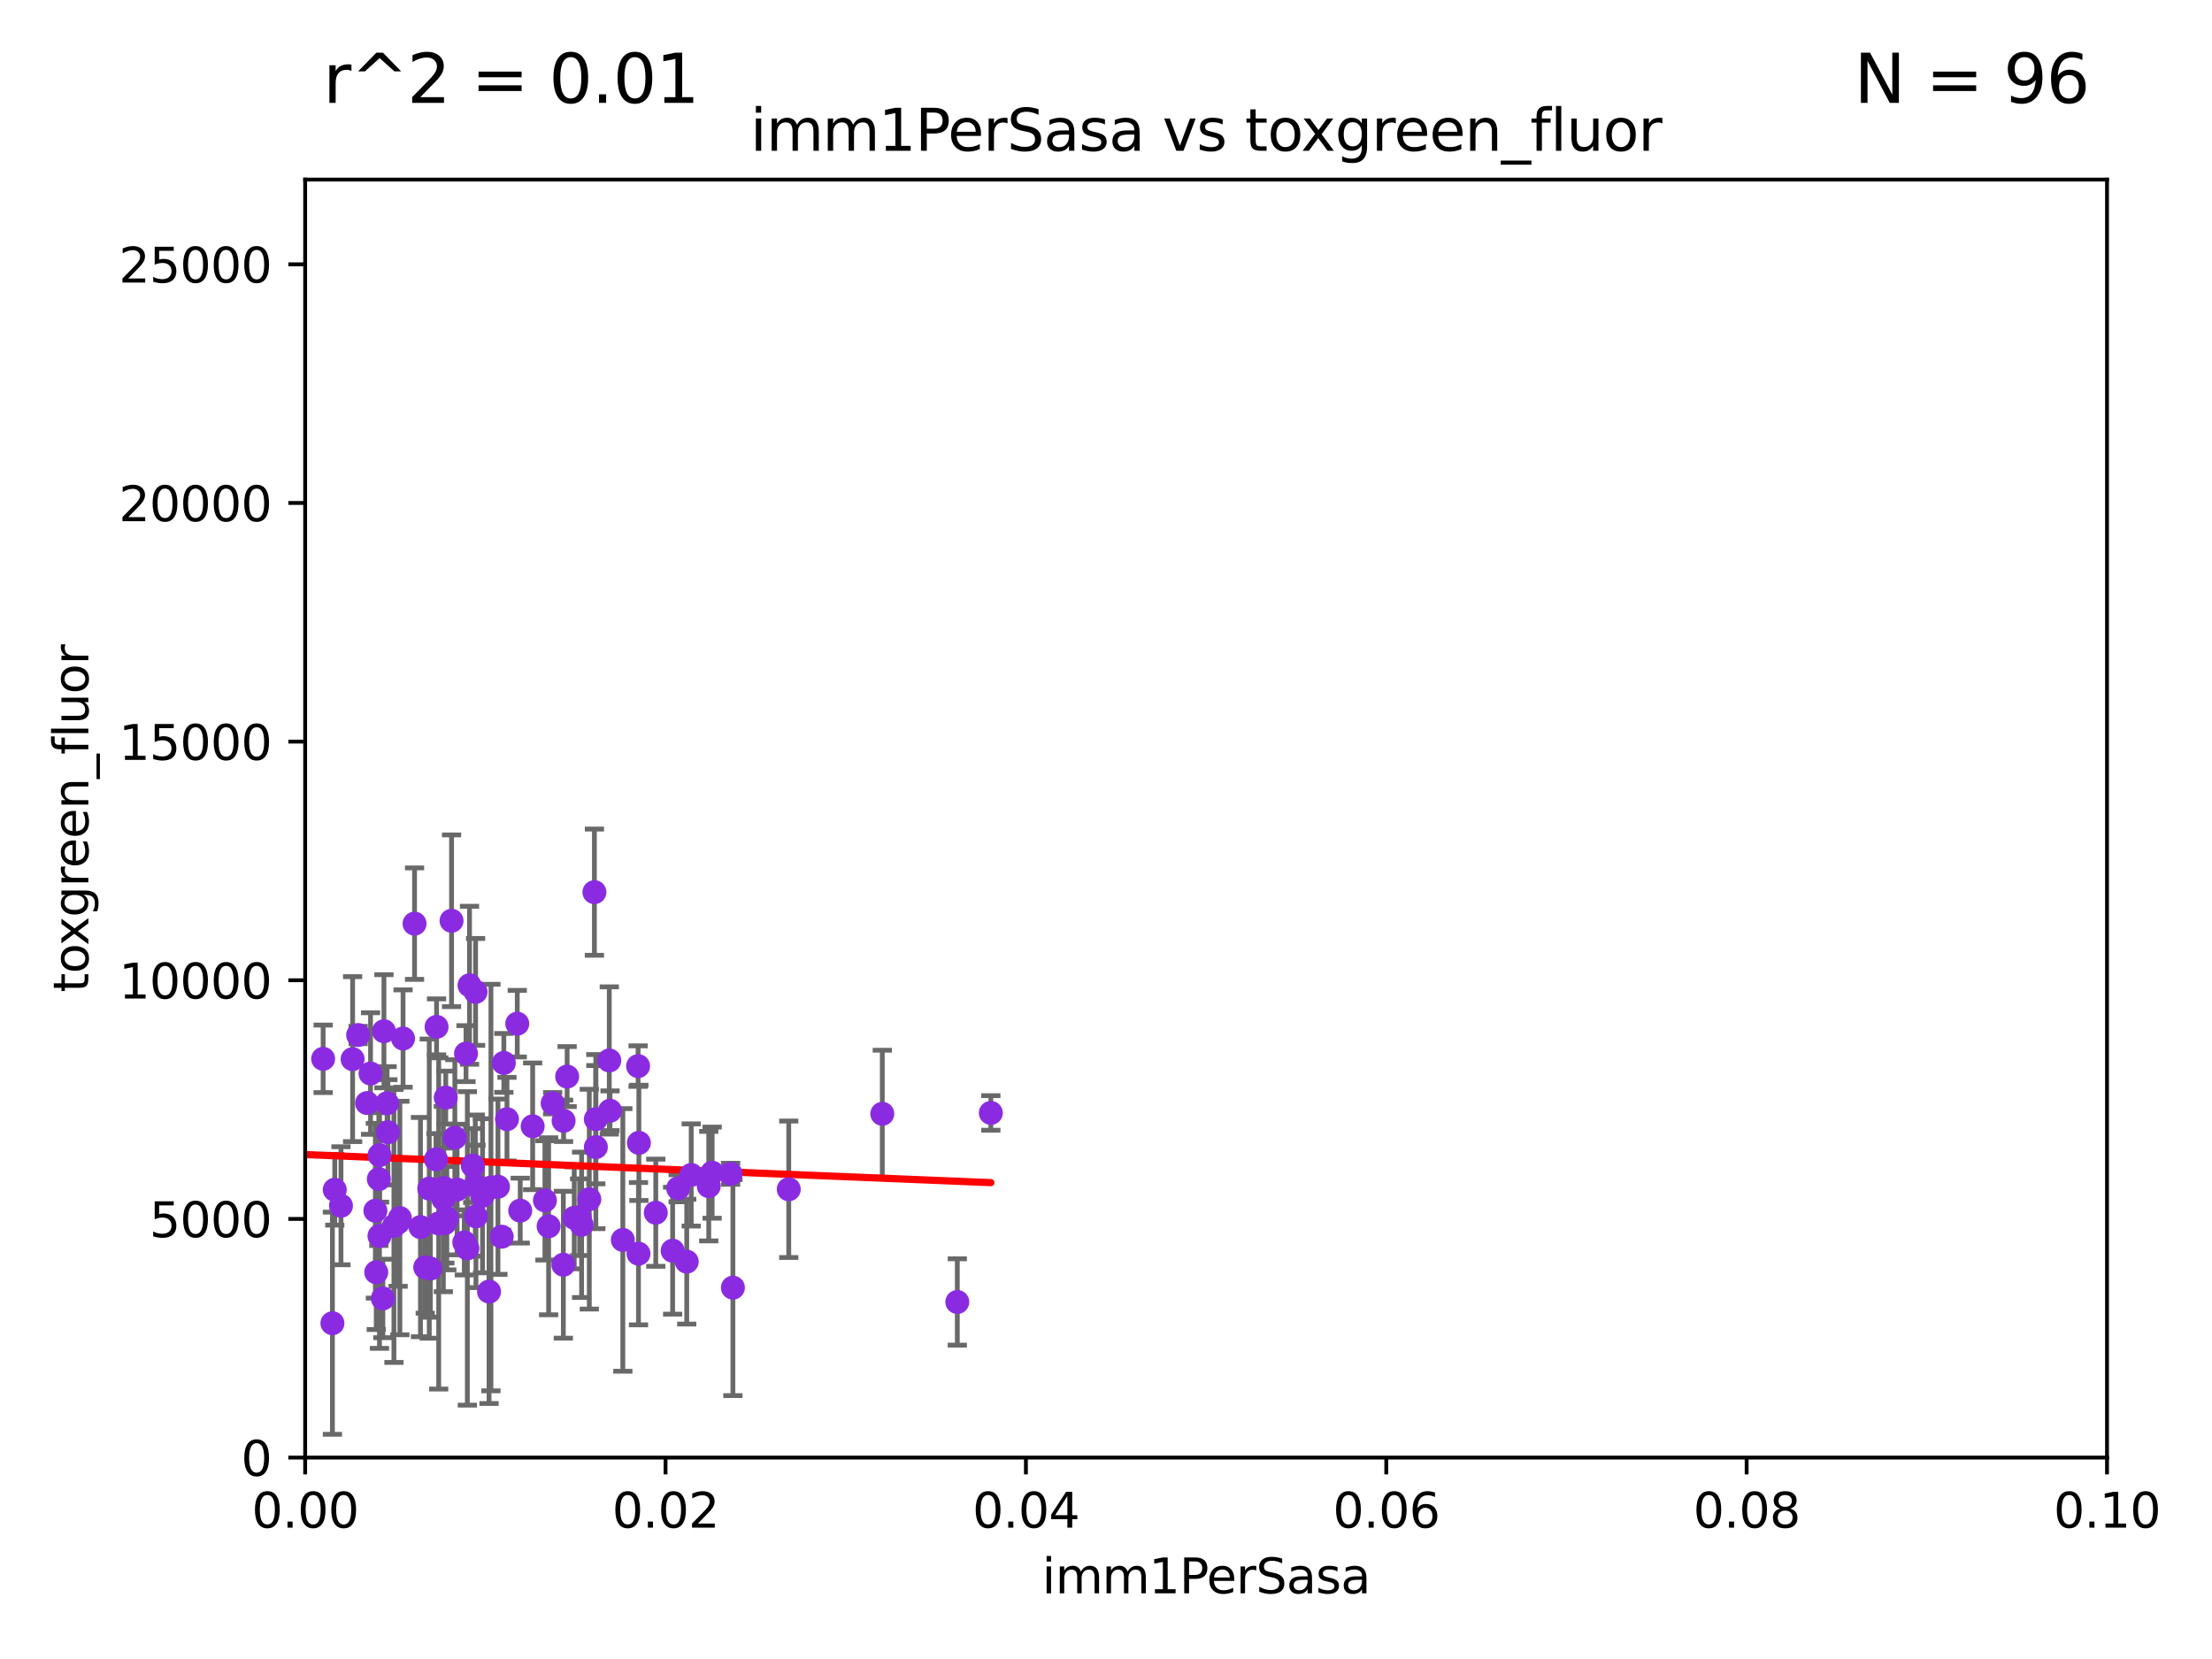 <?xml version="1.0" encoding="utf-8" standalone="no"?>
<!DOCTYPE svg PUBLIC "-//W3C//DTD SVG 1.1//EN"
  "http://www.w3.org/Graphics/SVG/1.1/DTD/svg11.dtd">
<svg xmlns:xlink="http://www.w3.org/1999/xlink" width="460.8pt" height="345.6pt" viewBox="0 0 460.8 345.6" xmlns="http://www.w3.org/2000/svg" version="1.1">
 <defs>
  <style type="text/css">*{stroke-linejoin: round; stroke-linecap: butt}</style>
 </defs>
 <g id="figure_1">
  <g id="patch_1">
   <path d="M 0 345.6 
L 460.8 345.6 
L 460.8 0 
L 0 0 
z
" style="fill: #ffffff"/>
  </g>
  <g id="axes_1">
   <g id="patch_2">
    <path d="M 63.571 303.64 
L 438.93 303.64 
L 438.93 37.411 
L 63.571 37.411 
z
" style="fill: #ffffff"/>
   </g>
   <g id="PathCollection_1">
    <defs>
     <path id="md6e2243d13" d="M 0 1.118 
C 0.297 1.118 0.581 1 0.791 0.791 
C 1 0.581 1.118 0.297 1.118 0 
C 1.118 -0.297 1 -0.581 0.791 -0.791 
C 0.581 -1 0.297 -1.118 0 -1.118 
C -0.297 -1.118 -0.581 -1 -0.791 -0.791 
C -1 -0.581 -1.118 -0.297 -1.118 0 
C -1.118 0.297 -1 0.581 -0.791 0.791 
C -0.581 1 -0.297 1.118 0 1.118 
z
" style="stroke: #8a2be2"/>
    </defs>
    <g clip-path="url(#pa17e651b86)">
     <use xlink:href="#md6e2243d13" x="124.117" y="233.148" style="fill: #8a2be2; stroke: #8a2be2"/>
     <use xlink:href="#md6e2243d13" x="80.638" y="229.826" style="fill: #8a2be2; stroke: #8a2be2"/>
     <use xlink:href="#md6e2243d13" x="96.722" y="258.816" style="fill: #8a2be2; stroke: #8a2be2"/>
     <use xlink:href="#md6e2243d13" x="78.202" y="252.219" style="fill: #8a2be2; stroke: #8a2be2"/>
     <use xlink:href="#md6e2243d13" x="100.522" y="249.102" style="fill: #8a2be2; stroke: #8a2be2"/>
     <use xlink:href="#md6e2243d13" x="41.984" y="249.446" style="fill: #8a2be2; stroke: #8a2be2"/>
     <use xlink:href="#md6e2243d13" x="79.049" y="257.477" style="fill: #8a2be2; stroke: #8a2be2"/>
     <use xlink:href="#md6e2243d13" x="127.078" y="231.385" style="fill: #8a2be2; stroke: #8a2be2"/>
     <use xlink:href="#md6e2243d13" x="83.297" y="253.739" style="fill: #8a2be2; stroke: #8a2be2"/>
     <use xlink:href="#md6e2243d13" x="152.677" y="268.238" style="fill: #8a2be2; stroke: #8a2be2"/>
     <use xlink:href="#md6e2243d13" x="99.074" y="206.631" style="fill: #8a2be2; stroke: #8a2be2"/>
     <use xlink:href="#md6e2243d13" x="74.607" y="215.615" style="fill: #8a2be2; stroke: #8a2be2"/>
     <use xlink:href="#md6e2243d13" x="122.762" y="249.81" style="fill: #8a2be2; stroke: #8a2be2"/>
     <use xlink:href="#md6e2243d13" x="-1" y="230.694" style="fill: #8a2be2; stroke: #8a2be2"/>
     <use xlink:href="#md6e2243d13" x="-1" y="232.383" style="fill: #8a2be2; stroke: #8a2be2"/>
     <use xlink:href="#md6e2243d13" x="140.123" y="260.545" style="fill: #8a2be2; stroke: #8a2be2"/>
     <use xlink:href="#md6e2243d13" x="83.962" y="216.345" style="fill: #8a2be2; stroke: #8a2be2"/>
     <use xlink:href="#md6e2243d13" x="133.088" y="238.078" style="fill: #8a2be2; stroke: #8a2be2"/>
     <use xlink:href="#md6e2243d13" x="92.662" y="254.796" style="fill: #8a2be2; stroke: #8a2be2"/>
     <use xlink:href="#md6e2243d13" x="114.287" y="255.455" style="fill: #8a2be2; stroke: #8a2be2"/>
     <use xlink:href="#md6e2243d13" x="99.151" y="253.393" style="fill: #8a2be2; stroke: #8a2be2"/>
     <use xlink:href="#md6e2243d13" x="120.749" y="253.567" style="fill: #8a2be2; stroke: #8a2be2"/>
     <use xlink:href="#md6e2243d13" x="95.22" y="247.81" style="fill: #8a2be2; stroke: #8a2be2"/>
     <use xlink:href="#md6e2243d13" x="79.755" y="270.488" style="fill: #8a2be2; stroke: #8a2be2"/>
     <use xlink:href="#md6e2243d13" x="141.272" y="247.54" style="fill: #8a2be2; stroke: #8a2be2"/>
     <use xlink:href="#md6e2243d13" x="132.928" y="222.091" style="fill: #8a2be2; stroke: #8a2be2"/>
     <use xlink:href="#md6e2243d13" x="126.926" y="220.914" style="fill: #8a2be2; stroke: #8a2be2"/>
     <use xlink:href="#md6e2243d13" x="117.354" y="263.466" style="fill: #8a2be2; stroke: #8a2be2"/>
     <use xlink:href="#md6e2243d13" x="82.063" y="255.39" style="fill: #8a2be2; stroke: #8a2be2"/>
     <use xlink:href="#md6e2243d13" x="136.61" y="252.633" style="fill: #8a2be2; stroke: #8a2be2"/>
     <use xlink:href="#md6e2243d13" x="124.128" y="238.964" style="fill: #8a2be2; stroke: #8a2be2"/>
     <use xlink:href="#md6e2243d13" x="117.408" y="233.485" style="fill: #8a2be2; stroke: #8a2be2"/>
     <use xlink:href="#md6e2243d13" x="113.519" y="250.065" style="fill: #8a2be2; stroke: #8a2be2"/>
     <use xlink:href="#md6e2243d13" x="110.962" y="234.63" style="fill: #8a2be2; stroke: #8a2be2"/>
     <use xlink:href="#md6e2243d13" x="108.372" y="252.196" style="fill: #8a2be2; stroke: #8a2be2"/>
     <use xlink:href="#md6e2243d13" x="115.126" y="229.821" style="fill: #8a2be2; stroke: #8a2be2"/>
     <use xlink:href="#md6e2243d13" x="92.356" y="249.786" style="fill: #8a2be2; stroke: #8a2be2"/>
     <use xlink:href="#md6e2243d13" x="99.014" y="246.982" style="fill: #8a2be2; stroke: #8a2be2"/>
     <use xlink:href="#md6e2243d13" x="92.857" y="228.641" style="fill: #8a2be2; stroke: #8a2be2"/>
     <use xlink:href="#md6e2243d13" x="73.456" y="220.636" style="fill: #8a2be2; stroke: #8a2be2"/>
     <use xlink:href="#md6e2243d13" x="118.145" y="224.268" style="fill: #8a2be2; stroke: #8a2be2"/>
     <use xlink:href="#md6e2243d13" x="129.749" y="258.299" style="fill: #8a2be2; stroke: #8a2be2"/>
     <use xlink:href="#md6e2243d13" x="152.2" y="244.517" style="fill: #8a2be2; stroke: #8a2be2"/>
     <use xlink:href="#md6e2243d13" x="104.957" y="221.423" style="fill: #8a2be2; stroke: #8a2be2"/>
     <use xlink:href="#md6e2243d13" x="90.945" y="213.913" style="fill: #8a2be2; stroke: #8a2be2"/>
     <use xlink:href="#md6e2243d13" x="133.007" y="261.166" style="fill: #8a2be2; stroke: #8a2be2"/>
     <use xlink:href="#md6e2243d13" x="79.066" y="240.637" style="fill: #8a2be2; stroke: #8a2be2"/>
     <use xlink:href="#md6e2243d13" x="90.827" y="241.519" style="fill: #8a2be2; stroke: #8a2be2"/>
     <use xlink:href="#md6e2243d13" x="103.733" y="247.215" style="fill: #8a2be2; stroke: #8a2be2"/>
     <use xlink:href="#md6e2243d13" x="69.737" y="247.848" style="fill: #8a2be2; stroke: #8a2be2"/>
     <use xlink:href="#md6e2243d13" x="30.131" y="254.436" style="fill: #8a2be2; stroke: #8a2be2"/>
     <use xlink:href="#md6e2243d13" x="76.474" y="229.781" style="fill: #8a2be2; stroke: #8a2be2"/>
     <use xlink:href="#md6e2243d13" x="39.987" y="248.389" style="fill: #8a2be2; stroke: #8a2be2"/>
     <use xlink:href="#md6e2243d13" x="69.248" y="275.651" style="fill: #8a2be2; stroke: #8a2be2"/>
     <use xlink:href="#md6e2243d13" x="87.593" y="255.626" style="fill: #8a2be2; stroke: #8a2be2"/>
     <use xlink:href="#md6e2243d13" x="101.876" y="269.06" style="fill: #8a2be2; stroke: #8a2be2"/>
     <use xlink:href="#md6e2243d13" x="147.646" y="247.095" style="fill: #8a2be2; stroke: #8a2be2"/>
     <use xlink:href="#md6e2243d13" x="121.16" y="255.151" style="fill: #8a2be2; stroke: #8a2be2"/>
     <use xlink:href="#md6e2243d13" x="36.43" y="208.382" style="fill: #8a2be2; stroke: #8a2be2"/>
     <use xlink:href="#md6e2243d13" x="42.837" y="235.995" style="fill: #8a2be2; stroke: #8a2be2"/>
     <use xlink:href="#md6e2243d13" x="89.424" y="247.612" style="fill: #8a2be2; stroke: #8a2be2"/>
     <use xlink:href="#md6e2243d13" x="94.067" y="191.814" style="fill: #8a2be2; stroke: #8a2be2"/>
     <use xlink:href="#md6e2243d13" x="78.38" y="265.037" style="fill: #8a2be2; stroke: #8a2be2"/>
     <use xlink:href="#md6e2243d13" x="93.078" y="253.767" style="fill: #8a2be2; stroke: #8a2be2"/>
     <use xlink:href="#md6e2243d13" x="97.809" y="205.252" style="fill: #8a2be2; stroke: #8a2be2"/>
     <use xlink:href="#md6e2243d13" x="89.656" y="264.269" style="fill: #8a2be2; stroke: #8a2be2"/>
     <use xlink:href="#md6e2243d13" x="78.918" y="245.626" style="fill: #8a2be2; stroke: #8a2be2"/>
     <use xlink:href="#md6e2243d13" x="60.784" y="248.433" style="fill: #8a2be2; stroke: #8a2be2"/>
     <use xlink:href="#md6e2243d13" x="82.935" y="254.664" style="fill: #8a2be2; stroke: #8a2be2"/>
     <use xlink:href="#md6e2243d13" x="123.828" y="185.854" style="fill: #8a2be2; stroke: #8a2be2"/>
     <use xlink:href="#md6e2243d13" x="119.625" y="253.695" style="fill: #8a2be2; stroke: #8a2be2"/>
     <use xlink:href="#md6e2243d13" x="94.753" y="237.017" style="fill: #8a2be2; stroke: #8a2be2"/>
     <use xlink:href="#md6e2243d13" x="-1" y="250.073" style="fill: #8a2be2; stroke: #8a2be2"/>
     <use xlink:href="#md6e2243d13" x="-1" y="256.8" style="fill: #8a2be2; stroke: #8a2be2"/>
     <use xlink:href="#md6e2243d13" x="88.584" y="264.011" style="fill: #8a2be2; stroke: #8a2be2"/>
     <use xlink:href="#md6e2243d13" x="104.511" y="257.628" style="fill: #8a2be2; stroke: #8a2be2"/>
     <use xlink:href="#md6e2243d13" x="97.079" y="219.486" style="fill: #8a2be2; stroke: #8a2be2"/>
     <use xlink:href="#md6e2243d13" x="143.06" y="262.822" style="fill: #8a2be2; stroke: #8a2be2"/>
     <use xlink:href="#md6e2243d13" x="183.799" y="232.025" style="fill: #8a2be2; stroke: #8a2be2"/>
     <use xlink:href="#md6e2243d13" x="86.359" y="192.409" style="fill: #8a2be2; stroke: #8a2be2"/>
     <use xlink:href="#md6e2243d13" x="105.611" y="233.145" style="fill: #8a2be2; stroke: #8a2be2"/>
     <use xlink:href="#md6e2243d13" x="206.41" y="231.842" style="fill: #8a2be2; stroke: #8a2be2"/>
     <use xlink:href="#md6e2243d13" x="80.804" y="235.871" style="fill: #8a2be2; stroke: #8a2be2"/>
     <use xlink:href="#md6e2243d13" x="199.425" y="271.225" style="fill: #8a2be2; stroke: #8a2be2"/>
     <use xlink:href="#md6e2243d13" x="54.047" y="251.48" style="fill: #8a2be2; stroke: #8a2be2"/>
     <use xlink:href="#md6e2243d13" x="107.756" y="213.248" style="fill: #8a2be2; stroke: #8a2be2"/>
     <use xlink:href="#md6e2243d13" x="71.03" y="251.177" style="fill: #8a2be2; stroke: #8a2be2"/>
     <use xlink:href="#md6e2243d13" x="91.389" y="254.864" style="fill: #8a2be2; stroke: #8a2be2"/>
     <use xlink:href="#md6e2243d13" x="97.357" y="260.065" style="fill: #8a2be2; stroke: #8a2be2"/>
     <use xlink:href="#md6e2243d13" x="77.191" y="223.636" style="fill: #8a2be2; stroke: #8a2be2"/>
     <use xlink:href="#md6e2243d13" x="143.991" y="244.766" style="fill: #8a2be2; stroke: #8a2be2"/>
     <use xlink:href="#md6e2243d13" x="67.315" y="220.574" style="fill: #8a2be2; stroke: #8a2be2"/>
     <use xlink:href="#md6e2243d13" x="98.478" y="242.809" style="fill: #8a2be2; stroke: #8a2be2"/>
     <use xlink:href="#md6e2243d13" x="148.351" y="244.286" style="fill: #8a2be2; stroke: #8a2be2"/>
     <use xlink:href="#md6e2243d13" x="79.983" y="214.824" style="fill: #8a2be2; stroke: #8a2be2"/>
     <use xlink:href="#md6e2243d13" x="92.443" y="247.477" style="fill: #8a2be2; stroke: #8a2be2"/>
     <use xlink:href="#md6e2243d13" x="102.272" y="247.387" style="fill: #8a2be2; stroke: #8a2be2"/>
     <use xlink:href="#md6e2243d13" x="164.312" y="247.747" style="fill: #8a2be2; stroke: #8a2be2"/>
    </g>
   </g>
   <g id="matplotlib.axis_1">
    <g id="xtick_1">
     <g id="line2d_1">
      <defs>
       <path id="m4ca948605f" d="M 0 0 
L 0 3.5 
" style="stroke: #000000; stroke-width: 0.8"/>
      </defs>
      <g>
       <use xlink:href="#m4ca948605f" x="63.571" y="303.64" style="stroke: #000000; stroke-width: 0.8"/>
      </g>
     </g>
     <g id="text_1">
      <!-- 0.00 -->
      <g transform="translate(52.438 318.238)scale(0.1 -0.1)">
       <defs>
        <path id="DejaVuSans-30" d="M 2034 4250 
Q 1547 4250 1301 3770 
Q 1056 3291 1056 2328 
Q 1056 1369 1301 889 
Q 1547 409 2034 409 
Q 2525 409 2770 889 
Q 3016 1369 3016 2328 
Q 3016 3291 2770 3770 
Q 2525 4250 2034 4250 
z
M 2034 4750 
Q 2819 4750 3233 4129 
Q 3647 3509 3647 2328 
Q 3647 1150 3233 529 
Q 2819 -91 2034 -91 
Q 1250 -91 836 529 
Q 422 1150 422 2328 
Q 422 3509 836 4129 
Q 1250 4750 2034 4750 
z
" transform="scale(0.016)"/>
        <path id="DejaVuSans-2e" d="M 684 794 
L 1344 794 
L 1344 0 
L 684 0 
L 684 794 
z
" transform="scale(0.016)"/>
       </defs>
       <use xlink:href="#DejaVuSans-30"/>
       <use xlink:href="#DejaVuSans-2e" x="63.623"/>
       <use xlink:href="#DejaVuSans-30" x="95.41"/>
       <use xlink:href="#DejaVuSans-30" x="159.033"/>
      </g>
     </g>
    </g>
    <g id="xtick_2">
     <g id="line2d_2">
      <g>
       <use xlink:href="#m4ca948605f" x="138.643" y="303.64" style="stroke: #000000; stroke-width: 0.8"/>
      </g>
     </g>
     <g id="text_2">
      <!-- 0.02 -->
      <g transform="translate(127.51 318.238)scale(0.1 -0.1)">
       <defs>
        <path id="DejaVuSans-32" d="M 1228 531 
L 3431 531 
L 3431 0 
L 469 0 
L 469 531 
Q 828 903 1448 1529 
Q 2069 2156 2228 2338 
Q 2531 2678 2651 2914 
Q 2772 3150 2772 3378 
Q 2772 3750 2511 3984 
Q 2250 4219 1831 4219 
Q 1534 4219 1204 4116 
Q 875 4013 500 3803 
L 500 4441 
Q 881 4594 1212 4672 
Q 1544 4750 1819 4750 
Q 2544 4750 2975 4387 
Q 3406 4025 3406 3419 
Q 3406 3131 3298 2873 
Q 3191 2616 2906 2266 
Q 2828 2175 2409 1742 
Q 1991 1309 1228 531 
z
" transform="scale(0.016)"/>
       </defs>
       <use xlink:href="#DejaVuSans-30"/>
       <use xlink:href="#DejaVuSans-2e" x="63.623"/>
       <use xlink:href="#DejaVuSans-30" x="95.41"/>
       <use xlink:href="#DejaVuSans-32" x="159.033"/>
      </g>
     </g>
    </g>
    <g id="xtick_3">
     <g id="line2d_3">
      <g>
       <use xlink:href="#m4ca948605f" x="213.715" y="303.64" style="stroke: #000000; stroke-width: 0.8"/>
      </g>
     </g>
     <g id="text_3">
      <!-- 0.04 -->
      <g transform="translate(202.582 318.238)scale(0.1 -0.1)">
       <defs>
        <path id="DejaVuSans-34" d="M 2419 4116 
L 825 1625 
L 2419 1625 
L 2419 4116 
z
M 2253 4666 
L 3047 4666 
L 3047 1625 
L 3713 1625 
L 3713 1100 
L 3047 1100 
L 3047 0 
L 2419 0 
L 2419 1100 
L 313 1100 
L 313 1709 
L 2253 4666 
z
" transform="scale(0.016)"/>
       </defs>
       <use xlink:href="#DejaVuSans-30"/>
       <use xlink:href="#DejaVuSans-2e" x="63.623"/>
       <use xlink:href="#DejaVuSans-30" x="95.41"/>
       <use xlink:href="#DejaVuSans-34" x="159.033"/>
      </g>
     </g>
    </g>
    <g id="xtick_4">
     <g id="line2d_4">
      <g>
       <use xlink:href="#m4ca948605f" x="288.786" y="303.64" style="stroke: #000000; stroke-width: 0.8"/>
      </g>
     </g>
     <g id="text_4">
      <!-- 0.06 -->
      <g transform="translate(277.654 318.238)scale(0.1 -0.1)">
       <defs>
        <path id="DejaVuSans-36" d="M 2113 2584 
Q 1688 2584 1439 2293 
Q 1191 2003 1191 1497 
Q 1191 994 1439 701 
Q 1688 409 2113 409 
Q 2538 409 2786 701 
Q 3034 994 3034 1497 
Q 3034 2003 2786 2293 
Q 2538 2584 2113 2584 
z
M 3366 4563 
L 3366 3988 
Q 3128 4100 2886 4159 
Q 2644 4219 2406 4219 
Q 1781 4219 1451 3797 
Q 1122 3375 1075 2522 
Q 1259 2794 1537 2939 
Q 1816 3084 2150 3084 
Q 2853 3084 3261 2657 
Q 3669 2231 3669 1497 
Q 3669 778 3244 343 
Q 2819 -91 2113 -91 
Q 1303 -91 875 529 
Q 447 1150 447 2328 
Q 447 3434 972 4092 
Q 1497 4750 2381 4750 
Q 2619 4750 2861 4703 
Q 3103 4656 3366 4563 
z
" transform="scale(0.016)"/>
       </defs>
       <use xlink:href="#DejaVuSans-30"/>
       <use xlink:href="#DejaVuSans-2e" x="63.623"/>
       <use xlink:href="#DejaVuSans-30" x="95.41"/>
       <use xlink:href="#DejaVuSans-36" x="159.033"/>
      </g>
     </g>
    </g>
    <g id="xtick_5">
     <g id="line2d_5">
      <g>
       <use xlink:href="#m4ca948605f" x="363.858" y="303.64" style="stroke: #000000; stroke-width: 0.8"/>
      </g>
     </g>
     <g id="text_5">
      <!-- 0.08 -->
      <g transform="translate(352.725 318.238)scale(0.1 -0.1)">
       <defs>
        <path id="DejaVuSans-38" d="M 2034 2216 
Q 1584 2216 1326 1975 
Q 1069 1734 1069 1313 
Q 1069 891 1326 650 
Q 1584 409 2034 409 
Q 2484 409 2743 651 
Q 3003 894 3003 1313 
Q 3003 1734 2745 1975 
Q 2488 2216 2034 2216 
z
M 1403 2484 
Q 997 2584 770 2862 
Q 544 3141 544 3541 
Q 544 4100 942 4425 
Q 1341 4750 2034 4750 
Q 2731 4750 3128 4425 
Q 3525 4100 3525 3541 
Q 3525 3141 3298 2862 
Q 3072 2584 2669 2484 
Q 3125 2378 3379 2068 
Q 3634 1759 3634 1313 
Q 3634 634 3220 271 
Q 2806 -91 2034 -91 
Q 1263 -91 848 271 
Q 434 634 434 1313 
Q 434 1759 690 2068 
Q 947 2378 1403 2484 
z
M 1172 3481 
Q 1172 3119 1398 2916 
Q 1625 2713 2034 2713 
Q 2441 2713 2670 2916 
Q 2900 3119 2900 3481 
Q 2900 3844 2670 4047 
Q 2441 4250 2034 4250 
Q 1625 4250 1398 4047 
Q 1172 3844 1172 3481 
z
" transform="scale(0.016)"/>
       </defs>
       <use xlink:href="#DejaVuSans-30"/>
       <use xlink:href="#DejaVuSans-2e" x="63.623"/>
       <use xlink:href="#DejaVuSans-30" x="95.41"/>
       <use xlink:href="#DejaVuSans-38" x="159.033"/>
      </g>
     </g>
    </g>
    <g id="xtick_6">
     <g id="line2d_6">
      <g>
       <use xlink:href="#m4ca948605f" x="438.93" y="303.64" style="stroke: #000000; stroke-width: 0.8"/>
      </g>
     </g>
     <g id="text_6">
      <!-- 0.10 -->
      <g transform="translate(427.797 318.238)scale(0.1 -0.1)">
       <defs>
        <path id="DejaVuSans-31" d="M 794 531 
L 1825 531 
L 1825 4091 
L 703 3866 
L 703 4441 
L 1819 4666 
L 2450 4666 
L 2450 531 
L 3481 531 
L 3481 0 
L 794 0 
L 794 531 
z
" transform="scale(0.016)"/>
       </defs>
       <use xlink:href="#DejaVuSans-30"/>
       <use xlink:href="#DejaVuSans-2e" x="63.623"/>
       <use xlink:href="#DejaVuSans-31" x="95.41"/>
       <use xlink:href="#DejaVuSans-30" x="159.033"/>
      </g>
     </g>
    </g>
    <g id="text_7">
     <!-- imm1PerSasa -->
     <g transform="translate(217.067 331.917)scale(0.1 -0.1)">
      <defs>
       <path id="DejaVuSans-69" d="M 603 3500 
L 1178 3500 
L 1178 0 
L 603 0 
L 603 3500 
z
M 603 4863 
L 1178 4863 
L 1178 4134 
L 603 4134 
L 603 4863 
z
" transform="scale(0.016)"/>
       <path id="DejaVuSans-6d" d="M 3328 2828 
Q 3544 3216 3844 3400 
Q 4144 3584 4550 3584 
Q 5097 3584 5394 3201 
Q 5691 2819 5691 2113 
L 5691 0 
L 5113 0 
L 5113 2094 
Q 5113 2597 4934 2840 
Q 4756 3084 4391 3084 
Q 3944 3084 3684 2787 
Q 3425 2491 3425 1978 
L 3425 0 
L 2847 0 
L 2847 2094 
Q 2847 2600 2669 2842 
Q 2491 3084 2119 3084 
Q 1678 3084 1418 2786 
Q 1159 2488 1159 1978 
L 1159 0 
L 581 0 
L 581 3500 
L 1159 3500 
L 1159 2956 
Q 1356 3278 1631 3431 
Q 1906 3584 2284 3584 
Q 2666 3584 2933 3390 
Q 3200 3197 3328 2828 
z
" transform="scale(0.016)"/>
       <path id="DejaVuSans-50" d="M 1259 4147 
L 1259 2394 
L 2053 2394 
Q 2494 2394 2734 2622 
Q 2975 2850 2975 3272 
Q 2975 3691 2734 3919 
Q 2494 4147 2053 4147 
L 1259 4147 
z
M 628 4666 
L 2053 4666 
Q 2838 4666 3239 4311 
Q 3641 3956 3641 3272 
Q 3641 2581 3239 2228 
Q 2838 1875 2053 1875 
L 1259 1875 
L 1259 0 
L 628 0 
L 628 4666 
z
" transform="scale(0.016)"/>
       <path id="DejaVuSans-65" d="M 3597 1894 
L 3597 1613 
L 953 1613 
Q 991 1019 1311 708 
Q 1631 397 2203 397 
Q 2534 397 2845 478 
Q 3156 559 3463 722 
L 3463 178 
Q 3153 47 2828 -22 
Q 2503 -91 2169 -91 
Q 1331 -91 842 396 
Q 353 884 353 1716 
Q 353 2575 817 3079 
Q 1281 3584 2069 3584 
Q 2775 3584 3186 3129 
Q 3597 2675 3597 1894 
z
M 3022 2063 
Q 3016 2534 2758 2815 
Q 2500 3097 2075 3097 
Q 1594 3097 1305 2825 
Q 1016 2553 972 2059 
L 3022 2063 
z
" transform="scale(0.016)"/>
       <path id="DejaVuSans-72" d="M 2631 2963 
Q 2534 3019 2420 3045 
Q 2306 3072 2169 3072 
Q 1681 3072 1420 2755 
Q 1159 2438 1159 1844 
L 1159 0 
L 581 0 
L 581 3500 
L 1159 3500 
L 1159 2956 
Q 1341 3275 1631 3429 
Q 1922 3584 2338 3584 
Q 2397 3584 2469 3576 
Q 2541 3569 2628 3553 
L 2631 2963 
z
" transform="scale(0.016)"/>
       <path id="DejaVuSans-53" d="M 3425 4513 
L 3425 3897 
Q 3066 4069 2747 4153 
Q 2428 4238 2131 4238 
Q 1616 4238 1336 4038 
Q 1056 3838 1056 3469 
Q 1056 3159 1242 3001 
Q 1428 2844 1947 2747 
L 2328 2669 
Q 3034 2534 3370 2195 
Q 3706 1856 3706 1288 
Q 3706 609 3251 259 
Q 2797 -91 1919 -91 
Q 1588 -91 1214 -16 
Q 841 59 441 206 
L 441 856 
Q 825 641 1194 531 
Q 1563 422 1919 422 
Q 2459 422 2753 634 
Q 3047 847 3047 1241 
Q 3047 1584 2836 1778 
Q 2625 1972 2144 2069 
L 1759 2144 
Q 1053 2284 737 2584 
Q 422 2884 422 3419 
Q 422 4038 858 4394 
Q 1294 4750 2059 4750 
Q 2388 4750 2728 4690 
Q 3069 4631 3425 4513 
z
" transform="scale(0.016)"/>
       <path id="DejaVuSans-61" d="M 2194 1759 
Q 1497 1759 1228 1600 
Q 959 1441 959 1056 
Q 959 750 1161 570 
Q 1363 391 1709 391 
Q 2188 391 2477 730 
Q 2766 1069 2766 1631 
L 2766 1759 
L 2194 1759 
z
M 3341 1997 
L 3341 0 
L 2766 0 
L 2766 531 
Q 2569 213 2275 61 
Q 1981 -91 1556 -91 
Q 1019 -91 701 211 
Q 384 513 384 1019 
Q 384 1609 779 1909 
Q 1175 2209 1959 2209 
L 2766 2209 
L 2766 2266 
Q 2766 2663 2505 2880 
Q 2244 3097 1772 3097 
Q 1472 3097 1187 3025 
Q 903 2953 641 2809 
L 641 3341 
Q 956 3463 1253 3523 
Q 1550 3584 1831 3584 
Q 2591 3584 2966 3190 
Q 3341 2797 3341 1997 
z
" transform="scale(0.016)"/>
       <path id="DejaVuSans-73" d="M 2834 3397 
L 2834 2853 
Q 2591 2978 2328 3040 
Q 2066 3103 1784 3103 
Q 1356 3103 1142 2972 
Q 928 2841 928 2578 
Q 928 2378 1081 2264 
Q 1234 2150 1697 2047 
L 1894 2003 
Q 2506 1872 2764 1633 
Q 3022 1394 3022 966 
Q 3022 478 2636 193 
Q 2250 -91 1575 -91 
Q 1294 -91 989 -36 
Q 684 19 347 128 
L 347 722 
Q 666 556 975 473 
Q 1284 391 1588 391 
Q 1994 391 2212 530 
Q 2431 669 2431 922 
Q 2431 1156 2273 1281 
Q 2116 1406 1581 1522 
L 1381 1569 
Q 847 1681 609 1914 
Q 372 2147 372 2553 
Q 372 3047 722 3315 
Q 1072 3584 1716 3584 
Q 2034 3584 2315 3537 
Q 2597 3491 2834 3397 
z
" transform="scale(0.016)"/>
      </defs>
      <use xlink:href="#DejaVuSans-69"/>
      <use xlink:href="#DejaVuSans-6d" x="27.783"/>
      <use xlink:href="#DejaVuSans-6d" x="125.195"/>
      <use xlink:href="#DejaVuSans-31" x="222.607"/>
      <use xlink:href="#DejaVuSans-50" x="286.23"/>
      <use xlink:href="#DejaVuSans-65" x="342.908"/>
      <use xlink:href="#DejaVuSans-72" x="404.432"/>
      <use xlink:href="#DejaVuSans-53" x="445.545"/>
      <use xlink:href="#DejaVuSans-61" x="509.021"/>
      <use xlink:href="#DejaVuSans-73" x="570.301"/>
      <use xlink:href="#DejaVuSans-61" x="622.4"/>
     </g>
    </g>
   </g>
   <g id="matplotlib.axis_2">
    <g id="ytick_1">
     <g id="line2d_7">
      <defs>
       <path id="mc7edc78a87" d="M 0 0 
L -3.5 0 
" style="stroke: #000000; stroke-width: 0.8"/>
      </defs>
      <g>
       <use xlink:href="#mc7edc78a87" x="63.571" y="303.64" style="stroke: #000000; stroke-width: 0.8"/>
      </g>
     </g>
     <g id="text_8">
      <!-- 0 -->
      <g transform="translate(50.209 307.439)scale(0.1 -0.1)">
       <use xlink:href="#DejaVuSans-30"/>
      </g>
     </g>
    </g>
    <g id="ytick_2">
     <g id="line2d_8">
      <g>
       <use xlink:href="#mc7edc78a87" x="63.571" y="253.925" style="stroke: #000000; stroke-width: 0.8"/>
      </g>
     </g>
     <g id="text_9">
      <!-- 5000 -->
      <g transform="translate(31.121 257.724)scale(0.1 -0.1)">
       <defs>
        <path id="DejaVuSans-35" d="M 691 4666 
L 3169 4666 
L 3169 4134 
L 1269 4134 
L 1269 2991 
Q 1406 3038 1543 3061 
Q 1681 3084 1819 3084 
Q 2600 3084 3056 2656 
Q 3513 2228 3513 1497 
Q 3513 744 3044 326 
Q 2575 -91 1722 -91 
Q 1428 -91 1123 -41 
Q 819 9 494 109 
L 494 744 
Q 775 591 1075 516 
Q 1375 441 1709 441 
Q 2250 441 2565 725 
Q 2881 1009 2881 1497 
Q 2881 1984 2565 2268 
Q 2250 2553 1709 2553 
Q 1456 2553 1204 2497 
Q 953 2441 691 2322 
L 691 4666 
z
" transform="scale(0.016)"/>
       </defs>
       <use xlink:href="#DejaVuSans-35"/>
       <use xlink:href="#DejaVuSans-30" x="63.623"/>
       <use xlink:href="#DejaVuSans-30" x="127.246"/>
       <use xlink:href="#DejaVuSans-30" x="190.869"/>
      </g>
     </g>
    </g>
    <g id="ytick_3">
     <g id="line2d_9">
      <g>
       <use xlink:href="#mc7edc78a87" x="63.571" y="204.209" style="stroke: #000000; stroke-width: 0.8"/>
      </g>
     </g>
     <g id="text_10">
      <!-- 10000 -->
      <g transform="translate(24.759 208.009)scale(0.1 -0.1)">
       <use xlink:href="#DejaVuSans-31"/>
       <use xlink:href="#DejaVuSans-30" x="63.623"/>
       <use xlink:href="#DejaVuSans-30" x="127.246"/>
       <use xlink:href="#DejaVuSans-30" x="190.869"/>
       <use xlink:href="#DejaVuSans-30" x="254.492"/>
      </g>
     </g>
    </g>
    <g id="ytick_4">
     <g id="line2d_10">
      <g>
       <use xlink:href="#mc7edc78a87" x="63.571" y="154.494" style="stroke: #000000; stroke-width: 0.8"/>
      </g>
     </g>
     <g id="text_11">
      <!-- 15000 -->
      <g transform="translate(24.759 158.293)scale(0.1 -0.1)">
       <use xlink:href="#DejaVuSans-31"/>
       <use xlink:href="#DejaVuSans-35" x="63.623"/>
       <use xlink:href="#DejaVuSans-30" x="127.246"/>
       <use xlink:href="#DejaVuSans-30" x="190.869"/>
       <use xlink:href="#DejaVuSans-30" x="254.492"/>
      </g>
     </g>
    </g>
    <g id="ytick_5">
     <g id="line2d_11">
      <g>
       <use xlink:href="#mc7edc78a87" x="63.571" y="104.779" style="stroke: #000000; stroke-width: 0.8"/>
      </g>
     </g>
     <g id="text_12">
      <!-- 20000 -->
      <g transform="translate(24.759 108.578)scale(0.1 -0.1)">
       <use xlink:href="#DejaVuSans-32"/>
       <use xlink:href="#DejaVuSans-30" x="63.623"/>
       <use xlink:href="#DejaVuSans-30" x="127.246"/>
       <use xlink:href="#DejaVuSans-30" x="190.869"/>
       <use xlink:href="#DejaVuSans-30" x="254.492"/>
      </g>
     </g>
    </g>
    <g id="ytick_6">
     <g id="line2d_12">
      <g>
       <use xlink:href="#mc7edc78a87" x="63.571" y="55.063" style="stroke: #000000; stroke-width: 0.8"/>
      </g>
     </g>
     <g id="text_13">
      <!-- 25000 -->
      <g transform="translate(24.759 58.862)scale(0.1 -0.1)">
       <use xlink:href="#DejaVuSans-32"/>
       <use xlink:href="#DejaVuSans-35" x="63.623"/>
       <use xlink:href="#DejaVuSans-30" x="127.246"/>
       <use xlink:href="#DejaVuSans-30" x="190.869"/>
       <use xlink:href="#DejaVuSans-30" x="254.492"/>
      </g>
     </g>
    </g>
    <g id="text_14">
     <!-- toxgreen_fluor -->
     <g transform="translate(18.401 206.72)rotate(-90)scale(0.1 -0.1)">
      <defs>
       <path id="DejaVuSans-74" d="M 1172 4494 
L 1172 3500 
L 2356 3500 
L 2356 3053 
L 1172 3053 
L 1172 1153 
Q 1172 725 1289 603 
Q 1406 481 1766 481 
L 2356 481 
L 2356 0 
L 1766 0 
Q 1100 0 847 248 
Q 594 497 594 1153 
L 594 3053 
L 172 3053 
L 172 3500 
L 594 3500 
L 594 4494 
L 1172 4494 
z
" transform="scale(0.016)"/>
       <path id="DejaVuSans-6f" d="M 1959 3097 
Q 1497 3097 1228 2736 
Q 959 2375 959 1747 
Q 959 1119 1226 758 
Q 1494 397 1959 397 
Q 2419 397 2687 759 
Q 2956 1122 2956 1747 
Q 2956 2369 2687 2733 
Q 2419 3097 1959 3097 
z
M 1959 3584 
Q 2709 3584 3137 3096 
Q 3566 2609 3566 1747 
Q 3566 888 3137 398 
Q 2709 -91 1959 -91 
Q 1206 -91 779 398 
Q 353 888 353 1747 
Q 353 2609 779 3096 
Q 1206 3584 1959 3584 
z
" transform="scale(0.016)"/>
       <path id="DejaVuSans-78" d="M 3513 3500 
L 2247 1797 
L 3578 0 
L 2900 0 
L 1881 1375 
L 863 0 
L 184 0 
L 1544 1831 
L 300 3500 
L 978 3500 
L 1906 2253 
L 2834 3500 
L 3513 3500 
z
" transform="scale(0.016)"/>
       <path id="DejaVuSans-67" d="M 2906 1791 
Q 2906 2416 2648 2759 
Q 2391 3103 1925 3103 
Q 1463 3103 1205 2759 
Q 947 2416 947 1791 
Q 947 1169 1205 825 
Q 1463 481 1925 481 
Q 2391 481 2648 825 
Q 2906 1169 2906 1791 
z
M 3481 434 
Q 3481 -459 3084 -895 
Q 2688 -1331 1869 -1331 
Q 1566 -1331 1297 -1286 
Q 1028 -1241 775 -1147 
L 775 -588 
Q 1028 -725 1275 -790 
Q 1522 -856 1778 -856 
Q 2344 -856 2625 -561 
Q 2906 -266 2906 331 
L 2906 616 
Q 2728 306 2450 153 
Q 2172 0 1784 0 
Q 1141 0 747 490 
Q 353 981 353 1791 
Q 353 2603 747 3093 
Q 1141 3584 1784 3584 
Q 2172 3584 2450 3431 
Q 2728 3278 2906 2969 
L 2906 3500 
L 3481 3500 
L 3481 434 
z
" transform="scale(0.016)"/>
       <path id="DejaVuSans-6e" d="M 3513 2113 
L 3513 0 
L 2938 0 
L 2938 2094 
Q 2938 2591 2744 2837 
Q 2550 3084 2163 3084 
Q 1697 3084 1428 2787 
Q 1159 2491 1159 1978 
L 1159 0 
L 581 0 
L 581 3500 
L 1159 3500 
L 1159 2956 
Q 1366 3272 1645 3428 
Q 1925 3584 2291 3584 
Q 2894 3584 3203 3211 
Q 3513 2838 3513 2113 
z
" transform="scale(0.016)"/>
       <path id="DejaVuSans-5f" d="M 3263 -1063 
L 3263 -1509 
L -63 -1509 
L -63 -1063 
L 3263 -1063 
z
" transform="scale(0.016)"/>
       <path id="DejaVuSans-66" d="M 2375 4863 
L 2375 4384 
L 1825 4384 
Q 1516 4384 1395 4259 
Q 1275 4134 1275 3809 
L 1275 3500 
L 2222 3500 
L 2222 3053 
L 1275 3053 
L 1275 0 
L 697 0 
L 697 3053 
L 147 3053 
L 147 3500 
L 697 3500 
L 697 3744 
Q 697 4328 969 4595 
Q 1241 4863 1831 4863 
L 2375 4863 
z
" transform="scale(0.016)"/>
       <path id="DejaVuSans-6c" d="M 603 4863 
L 1178 4863 
L 1178 0 
L 603 0 
L 603 4863 
z
" transform="scale(0.016)"/>
       <path id="DejaVuSans-75" d="M 544 1381 
L 544 3500 
L 1119 3500 
L 1119 1403 
Q 1119 906 1312 657 
Q 1506 409 1894 409 
Q 2359 409 2629 706 
Q 2900 1003 2900 1516 
L 2900 3500 
L 3475 3500 
L 3475 0 
L 2900 0 
L 2900 538 
Q 2691 219 2414 64 
Q 2138 -91 1772 -91 
Q 1169 -91 856 284 
Q 544 659 544 1381 
z
M 1991 3584 
L 1991 3584 
z
" transform="scale(0.016)"/>
      </defs>
      <use xlink:href="#DejaVuSans-74"/>
      <use xlink:href="#DejaVuSans-6f" x="39.209"/>
      <use xlink:href="#DejaVuSans-78" x="97.266"/>
      <use xlink:href="#DejaVuSans-67" x="156.445"/>
      <use xlink:href="#DejaVuSans-72" x="219.922"/>
      <use xlink:href="#DejaVuSans-65" x="258.785"/>
      <use xlink:href="#DejaVuSans-65" x="320.309"/>
      <use xlink:href="#DejaVuSans-6e" x="381.832"/>
      <use xlink:href="#DejaVuSans-5f" x="445.211"/>
      <use xlink:href="#DejaVuSans-66" x="495.211"/>
      <use xlink:href="#DejaVuSans-6c" x="530.416"/>
      <use xlink:href="#DejaVuSans-75" x="558.199"/>
      <use xlink:href="#DejaVuSans-6f" x="621.578"/>
      <use xlink:href="#DejaVuSans-72" x="682.76"/>
     </g>
    </g>
   </g>
   <g id="LineCollection_1">
    <path d="M 124.117 246.611 
L 124.117 219.684 
" clip-path="url(#pa17e651b86)" style="fill: none; stroke: #696969"/>
    <path d="M 80.638 237.455 
L 80.638 222.197 
" clip-path="url(#pa17e651b86)" style="fill: none; stroke: #696969"/>
    <path d="M 96.722 265.596 
L 96.722 252.035 
" clip-path="url(#pa17e651b86)" style="fill: none; stroke: #696969"/>
    <path d="M 78.202 270.42 
L 78.202 234.018 
" clip-path="url(#pa17e651b86)" style="fill: none; stroke: #696969"/>
    <path d="M 100.522 265.158 
L 100.522 233.046 
" clip-path="url(#pa17e651b86)" style="fill: none; stroke: #696969"/>
    <path d="M 41.984 252.768 
L 41.984 246.124 
" clip-path="url(#pa17e651b86)" style="fill: none; stroke: #696969"/>
    <path d="M 79.049 280.886 
L 79.049 234.068 
" clip-path="url(#pa17e651b86)" style="fill: none; stroke: #696969"/>
    <path d="M 127.078 235.515 
L 127.078 227.255 
" clip-path="url(#pa17e651b86)" style="fill: none; stroke: #696969"/>
    <path d="M 83.297 278.061 
L 83.297 229.418 
" clip-path="url(#pa17e651b86)" style="fill: none; stroke: #696969"/>
    <path d="M 152.677 290.725 
L 152.677 245.751 
" clip-path="url(#pa17e651b86)" style="fill: none; stroke: #696969"/>
    <path d="M 99.074 217.762 
L 99.074 195.5 
" clip-path="url(#pa17e651b86)" style="fill: none; stroke: #696969"/>
    <path d="M 74.607 217.417 
L 74.607 213.813 
" clip-path="url(#pa17e651b86)" style="fill: none; stroke: #696969"/>
    <path d="M 122.762 272.701 
L 122.762 226.919 
" clip-path="url(#pa17e651b86)" style="fill: none; stroke: #696969"/>
    <path clip-path="url(#pa17e651b86)" style="fill: none; stroke: #696969"/>
    <path d="M 140.123 273.762 
L 140.123 247.329 
" clip-path="url(#pa17e651b86)" style="fill: none; stroke: #696969"/>
    <path d="M 83.962 226.486 
L 83.962 206.205 
" clip-path="url(#pa17e651b86)" style="fill: none; stroke: #696969"/>
    <path d="M 133.088 250.081 
L 133.088 226.074 
" clip-path="url(#pa17e651b86)" style="fill: none; stroke: #696969"/>
    <path d="M 92.662 263.12 
L 92.662 246.473 
" clip-path="url(#pa17e651b86)" style="fill: none; stroke: #696969"/>
    <path d="M 114.287 273.897 
L 114.287 237.014 
" clip-path="url(#pa17e651b86)" style="fill: none; stroke: #696969"/>
    <path d="M 99.151 268.226 
L 99.151 238.56 
" clip-path="url(#pa17e651b86)" style="fill: none; stroke: #696969"/>
    <path d="M 120.749 261.548 
L 120.749 245.585 
" clip-path="url(#pa17e651b86)" style="fill: none; stroke: #696969"/>
    <path d="M 95.22 261.41 
L 95.22 234.211 
" clip-path="url(#pa17e651b86)" style="fill: none; stroke: #696969"/>
    <path d="M 79.755 278.662 
L 79.755 262.314 
" clip-path="url(#pa17e651b86)" style="fill: none; stroke: #696969"/>
    <path d="M 141.272 250.357 
L 141.272 244.724 
" clip-path="url(#pa17e651b86)" style="fill: none; stroke: #696969"/>
    <path d="M 132.928 226.315 
L 132.928 217.867 
" clip-path="url(#pa17e651b86)" style="fill: none; stroke: #696969"/>
    <path d="M 126.926 236.251 
L 126.926 205.577 
" clip-path="url(#pa17e651b86)" style="fill: none; stroke: #696969"/>
    <path d="M 117.354 278.763 
L 117.354 248.168 
" clip-path="url(#pa17e651b86)" style="fill: none; stroke: #696969"/>
    <path d="M 82.063 283.815 
L 82.063 226.965 
" clip-path="url(#pa17e651b86)" style="fill: none; stroke: #696969"/>
    <path d="M 136.61 263.794 
L 136.61 241.471 
" clip-path="url(#pa17e651b86)" style="fill: none; stroke: #696969"/>
    <path d="M 124.128 255.956 
L 124.128 221.972 
" clip-path="url(#pa17e651b86)" style="fill: none; stroke: #696969"/>
    <path d="M 117.408 237.806 
L 117.408 229.164 
" clip-path="url(#pa17e651b86)" style="fill: none; stroke: #696969"/>
    <path d="M 113.519 262.488 
L 113.519 237.642 
" clip-path="url(#pa17e651b86)" style="fill: none; stroke: #696969"/>
    <path d="M 110.962 247.825 
L 110.962 221.436 
" clip-path="url(#pa17e651b86)" style="fill: none; stroke: #696969"/>
    <path d="M 108.372 258.953 
L 108.372 245.438 
" clip-path="url(#pa17e651b86)" style="fill: none; stroke: #696969"/>
    <path d="M 115.126 232.044 
L 115.126 227.598 
" clip-path="url(#pa17e651b86)" style="fill: none; stroke: #696969"/>
    <path d="M 92.356 269.081 
L 92.356 230.49 
" clip-path="url(#pa17e651b86)" style="fill: none; stroke: #696969"/>
    <path d="M 99.014 261.685 
L 99.014 232.28 
" clip-path="url(#pa17e651b86)" style="fill: none; stroke: #696969"/>
    <path d="M 92.857 234.152 
L 92.857 223.131 
" clip-path="url(#pa17e651b86)" style="fill: none; stroke: #696969"/>
    <path d="M 73.456 237.817 
L 73.456 203.454 
" clip-path="url(#pa17e651b86)" style="fill: none; stroke: #696969"/>
    <path d="M 118.145 230.514 
L 118.145 218.023 
" clip-path="url(#pa17e651b86)" style="fill: none; stroke: #696969"/>
    <path d="M 129.749 285.651 
L 129.749 230.948 
" clip-path="url(#pa17e651b86)" style="fill: none; stroke: #696969"/>
    <path d="M 152.2 246.712 
L 152.2 242.323 
" clip-path="url(#pa17e651b86)" style="fill: none; stroke: #696969"/>
    <path d="M 104.957 227.556 
L 104.957 215.289 
" clip-path="url(#pa17e651b86)" style="fill: none; stroke: #696969"/>
    <path d="M 90.945 219.741 
L 90.945 208.084 
" clip-path="url(#pa17e651b86)" style="fill: none; stroke: #696969"/>
    <path d="M 133.007 275.99 
L 133.007 246.342 
" clip-path="url(#pa17e651b86)" style="fill: none; stroke: #696969"/>
    <path d="M 79.066 250.421 
L 79.066 230.853 
" clip-path="url(#pa17e651b86)" style="fill: none; stroke: #696969"/>
    <path d="M 90.827 246.888 
L 90.827 236.151 
" clip-path="url(#pa17e651b86)" style="fill: none; stroke: #696969"/>
    <path d="M 103.733 265.471 
L 103.733 228.959 
" clip-path="url(#pa17e651b86)" style="fill: none; stroke: #696969"/>
    <path d="M 69.737 255.219 
L 69.737 240.478 
" clip-path="url(#pa17e651b86)" style="fill: none; stroke: #696969"/>
    <path d="M 30.131 265.347 
L 30.131 243.526 
" clip-path="url(#pa17e651b86)" style="fill: none; stroke: #696969"/>
    <path d="M 76.474 230.706 
L 76.474 228.856 
" clip-path="url(#pa17e651b86)" style="fill: none; stroke: #696969"/>
    <path d="M 39.987 254.532 
L 39.987 242.246 
" clip-path="url(#pa17e651b86)" style="fill: none; stroke: #696969"/>
    <path d="M 69.248 298.792 
L 69.248 252.51 
" clip-path="url(#pa17e651b86)" style="fill: none; stroke: #696969"/>
    <path d="M 87.593 278.466 
L 87.593 232.785 
" clip-path="url(#pa17e651b86)" style="fill: none; stroke: #696969"/>
    <path d="M 101.876 292.375 
L 101.876 245.745 
" clip-path="url(#pa17e651b86)" style="fill: none; stroke: #696969"/>
    <path d="M 147.646 258.504 
L 147.646 235.687 
" clip-path="url(#pa17e651b86)" style="fill: none; stroke: #696969"/>
    <path d="M 121.16 270.293 
L 121.16 240.008 
" clip-path="url(#pa17e651b86)" style="fill: none; stroke: #696969"/>
    <path d="M 36.43 215.125 
L 36.43 201.638 
" clip-path="url(#pa17e651b86)" style="fill: none; stroke: #696969"/>
    <path d="M 42.837 250.156 
L 42.837 221.834 
" clip-path="url(#pa17e651b86)" style="fill: none; stroke: #696969"/>
    <path d="M 89.424 278.774 
L 89.424 216.451 
" clip-path="url(#pa17e651b86)" style="fill: none; stroke: #696969"/>
    <path d="M 94.067 209.7 
L 94.067 173.929 
" clip-path="url(#pa17e651b86)" style="fill: none; stroke: #696969"/>
    <path d="M 78.38 276.959 
L 78.38 253.115 
" clip-path="url(#pa17e651b86)" style="fill: none; stroke: #696969"/>
    <path d="M 93.078 264.531 
L 93.078 243.004 
" clip-path="url(#pa17e651b86)" style="fill: none; stroke: #696969"/>
    <path d="M 97.809 221.71 
L 97.809 188.794 
" clip-path="url(#pa17e651b86)" style="fill: none; stroke: #696969"/>
    <path d="M 89.656 274.405 
L 89.656 254.133 
" clip-path="url(#pa17e651b86)" style="fill: none; stroke: #696969"/>
    <path d="M 78.918 259.461 
L 78.918 231.79 
" clip-path="url(#pa17e651b86)" style="fill: none; stroke: #696969"/>
    <path d="M 60.784 256.925 
L 60.784 239.94 
" clip-path="url(#pa17e651b86)" style="fill: none; stroke: #696969"/>
    <path d="M 82.935 267.955 
L 82.935 241.372 
" clip-path="url(#pa17e651b86)" style="fill: none; stroke: #696969"/>
    <path d="M 123.828 199 
L 123.828 172.708 
" clip-path="url(#pa17e651b86)" style="fill: none; stroke: #696969"/>
    <path d="M 119.625 264.318 
L 119.625 243.071 
" clip-path="url(#pa17e651b86)" style="fill: none; stroke: #696969"/>
    <path d="M 94.753 253.274 
L 94.753 220.76 
" clip-path="url(#pa17e651b86)" style="fill: none; stroke: #696969"/>
    <path clip-path="url(#pa17e651b86)" style="fill: none; stroke: #696969"/>
    <path d="M 88.584 273.561 
L 88.584 254.46 
" clip-path="url(#pa17e651b86)" style="fill: none; stroke: #696969"/>
    <path d="M 104.511 258.967 
L 104.511 256.29 
" clip-path="url(#pa17e651b86)" style="fill: none; stroke: #696969"/>
    <path d="M 97.079 225.318 
L 97.079 213.654 
" clip-path="url(#pa17e651b86)" style="fill: none; stroke: #696969"/>
    <path d="M 143.06 275.819 
L 143.06 249.824 
" clip-path="url(#pa17e651b86)" style="fill: none; stroke: #696969"/>
    <path d="M 183.799 245.264 
L 183.799 218.785 
" clip-path="url(#pa17e651b86)" style="fill: none; stroke: #696969"/>
    <path d="M 86.359 204.017 
L 86.359 180.801 
" clip-path="url(#pa17e651b86)" style="fill: none; stroke: #696969"/>
    <path d="M 105.611 241.858 
L 105.611 224.433 
" clip-path="url(#pa17e651b86)" style="fill: none; stroke: #696969"/>
    <path d="M 206.41 235.444 
L 206.41 228.241 
" clip-path="url(#pa17e651b86)" style="fill: none; stroke: #696969"/>
    <path d="M 80.804 246.833 
L 80.804 224.91 
" clip-path="url(#pa17e651b86)" style="fill: none; stroke: #696969"/>
    <path d="M 199.425 280.214 
L 199.425 262.235 
" clip-path="url(#pa17e651b86)" style="fill: none; stroke: #696969"/>
    <path d="M 54.047 264.076 
L 54.047 238.884 
" clip-path="url(#pa17e651b86)" style="fill: none; stroke: #696969"/>
    <path d="M 107.756 220.183 
L 107.756 206.313 
" clip-path="url(#pa17e651b86)" style="fill: none; stroke: #696969"/>
    <path d="M 71.03 263.47 
L 71.03 238.885 
" clip-path="url(#pa17e651b86)" style="fill: none; stroke: #696969"/>
    <path d="M 91.389 289.363 
L 91.389 220.365 
" clip-path="url(#pa17e651b86)" style="fill: none; stroke: #696969"/>
    <path d="M 97.357 292.715 
L 97.357 227.415 
" clip-path="url(#pa17e651b86)" style="fill: none; stroke: #696969"/>
    <path d="M 77.191 236.297 
L 77.191 210.975 
" clip-path="url(#pa17e651b86)" style="fill: none; stroke: #696969"/>
    <path d="M 143.991 255.409 
L 143.991 234.124 
" clip-path="url(#pa17e651b86)" style="fill: none; stroke: #696969"/>
    <path d="M 67.315 227.607 
L 67.315 213.541 
" clip-path="url(#pa17e651b86)" style="fill: none; stroke: #696969"/>
    <path d="M 98.478 250.512 
L 98.478 235.106 
" clip-path="url(#pa17e651b86)" style="fill: none; stroke: #696969"/>
    <path d="M 148.351 253.782 
L 148.351 234.79 
" clip-path="url(#pa17e651b86)" style="fill: none; stroke: #696969"/>
    <path d="M 79.983 226.606 
L 79.983 203.042 
" clip-path="url(#pa17e651b86)" style="fill: none; stroke: #696969"/>
    <path d="M 92.443 255.79 
L 92.443 239.164 
" clip-path="url(#pa17e651b86)" style="fill: none; stroke: #696969"/>
    <path d="M 102.272 289.729 
L 102.272 205.044 
" clip-path="url(#pa17e651b86)" style="fill: none; stroke: #696969"/>
    <path d="M 164.312 261.961 
L 164.312 233.534 
" clip-path="url(#pa17e651b86)" style="fill: none; stroke: #696969"/>
   </g>
   <g id="line2d_13">
    <defs>
     <path id="m1a2f65fa67" d="M 2 0 
L -2 -0 
" style="stroke: #696969"/>
    </defs>
    <g clip-path="url(#pa17e651b86)">
     <use xlink:href="#m1a2f65fa67" x="124.117" y="246.611" style="fill: #696969; stroke: #696969"/>
     <use xlink:href="#m1a2f65fa67" x="80.638" y="237.455" style="fill: #696969; stroke: #696969"/>
     <use xlink:href="#m1a2f65fa67" x="96.722" y="265.596" style="fill: #696969; stroke: #696969"/>
     <use xlink:href="#m1a2f65fa67" x="78.202" y="270.42" style="fill: #696969; stroke: #696969"/>
     <use xlink:href="#m1a2f65fa67" x="100.522" y="265.158" style="fill: #696969; stroke: #696969"/>
     <use xlink:href="#m1a2f65fa67" x="41.984" y="252.768" style="fill: #696969; stroke: #696969"/>
     <use xlink:href="#m1a2f65fa67" x="79.049" y="280.886" style="fill: #696969; stroke: #696969"/>
     <use xlink:href="#m1a2f65fa67" x="127.078" y="235.515" style="fill: #696969; stroke: #696969"/>
     <use xlink:href="#m1a2f65fa67" x="83.297" y="278.061" style="fill: #696969; stroke: #696969"/>
     <use xlink:href="#m1a2f65fa67" x="152.677" y="290.725" style="fill: #696969; stroke: #696969"/>
     <use xlink:href="#m1a2f65fa67" x="99.074" y="217.762" style="fill: #696969; stroke: #696969"/>
     <use xlink:href="#m1a2f65fa67" x="74.607" y="217.417" style="fill: #696969; stroke: #696969"/>
     <use xlink:href="#m1a2f65fa67" x="122.762" y="272.701" style="fill: #696969; stroke: #696969"/>
     <use xlink:href="#m1a2f65fa67" x="-1" y="242.404" style="fill: #696969; stroke: #696969"/>
     <use xlink:href="#m1a2f65fa67" x="-1" y="241.736" style="fill: #696969; stroke: #696969"/>
     <use xlink:href="#m1a2f65fa67" x="140.123" y="273.762" style="fill: #696969; stroke: #696969"/>
     <use xlink:href="#m1a2f65fa67" x="83.962" y="226.486" style="fill: #696969; stroke: #696969"/>
     <use xlink:href="#m1a2f65fa67" x="133.088" y="250.081" style="fill: #696969; stroke: #696969"/>
     <use xlink:href="#m1a2f65fa67" x="92.662" y="263.12" style="fill: #696969; stroke: #696969"/>
     <use xlink:href="#m1a2f65fa67" x="114.287" y="273.897" style="fill: #696969; stroke: #696969"/>
     <use xlink:href="#m1a2f65fa67" x="99.151" y="268.226" style="fill: #696969; stroke: #696969"/>
     <use xlink:href="#m1a2f65fa67" x="120.749" y="261.548" style="fill: #696969; stroke: #696969"/>
     <use xlink:href="#m1a2f65fa67" x="95.22" y="261.41" style="fill: #696969; stroke: #696969"/>
     <use xlink:href="#m1a2f65fa67" x="79.755" y="278.662" style="fill: #696969; stroke: #696969"/>
     <use xlink:href="#m1a2f65fa67" x="141.272" y="250.357" style="fill: #696969; stroke: #696969"/>
     <use xlink:href="#m1a2f65fa67" x="132.928" y="226.315" style="fill: #696969; stroke: #696969"/>
     <use xlink:href="#m1a2f65fa67" x="126.926" y="236.251" style="fill: #696969; stroke: #696969"/>
     <use xlink:href="#m1a2f65fa67" x="117.354" y="278.763" style="fill: #696969; stroke: #696969"/>
     <use xlink:href="#m1a2f65fa67" x="82.063" y="283.815" style="fill: #696969; stroke: #696969"/>
     <use xlink:href="#m1a2f65fa67" x="136.61" y="263.794" style="fill: #696969; stroke: #696969"/>
     <use xlink:href="#m1a2f65fa67" x="124.128" y="255.956" style="fill: #696969; stroke: #696969"/>
     <use xlink:href="#m1a2f65fa67" x="117.408" y="237.806" style="fill: #696969; stroke: #696969"/>
     <use xlink:href="#m1a2f65fa67" x="113.519" y="262.488" style="fill: #696969; stroke: #696969"/>
     <use xlink:href="#m1a2f65fa67" x="110.962" y="247.825" style="fill: #696969; stroke: #696969"/>
     <use xlink:href="#m1a2f65fa67" x="108.372" y="258.953" style="fill: #696969; stroke: #696969"/>
     <use xlink:href="#m1a2f65fa67" x="115.126" y="232.044" style="fill: #696969; stroke: #696969"/>
     <use xlink:href="#m1a2f65fa67" x="92.356" y="269.081" style="fill: #696969; stroke: #696969"/>
     <use xlink:href="#m1a2f65fa67" x="99.014" y="261.685" style="fill: #696969; stroke: #696969"/>
     <use xlink:href="#m1a2f65fa67" x="92.857" y="234.152" style="fill: #696969; stroke: #696969"/>
     <use xlink:href="#m1a2f65fa67" x="73.456" y="237.817" style="fill: #696969; stroke: #696969"/>
     <use xlink:href="#m1a2f65fa67" x="118.145" y="230.514" style="fill: #696969; stroke: #696969"/>
     <use xlink:href="#m1a2f65fa67" x="129.749" y="285.651" style="fill: #696969; stroke: #696969"/>
     <use xlink:href="#m1a2f65fa67" x="152.2" y="246.712" style="fill: #696969; stroke: #696969"/>
     <use xlink:href="#m1a2f65fa67" x="104.957" y="227.556" style="fill: #696969; stroke: #696969"/>
     <use xlink:href="#m1a2f65fa67" x="90.945" y="219.741" style="fill: #696969; stroke: #696969"/>
     <use xlink:href="#m1a2f65fa67" x="133.007" y="275.99" style="fill: #696969; stroke: #696969"/>
     <use xlink:href="#m1a2f65fa67" x="79.066" y="250.421" style="fill: #696969; stroke: #696969"/>
     <use xlink:href="#m1a2f65fa67" x="90.827" y="246.888" style="fill: #696969; stroke: #696969"/>
     <use xlink:href="#m1a2f65fa67" x="103.733" y="265.471" style="fill: #696969; stroke: #696969"/>
     <use xlink:href="#m1a2f65fa67" x="69.737" y="255.219" style="fill: #696969; stroke: #696969"/>
     <use xlink:href="#m1a2f65fa67" x="30.131" y="265.347" style="fill: #696969; stroke: #696969"/>
     <use xlink:href="#m1a2f65fa67" x="76.474" y="230.706" style="fill: #696969; stroke: #696969"/>
     <use xlink:href="#m1a2f65fa67" x="39.987" y="254.532" style="fill: #696969; stroke: #696969"/>
     <use xlink:href="#m1a2f65fa67" x="69.248" y="298.792" style="fill: #696969; stroke: #696969"/>
     <use xlink:href="#m1a2f65fa67" x="87.593" y="278.466" style="fill: #696969; stroke: #696969"/>
     <use xlink:href="#m1a2f65fa67" x="101.876" y="292.375" style="fill: #696969; stroke: #696969"/>
     <use xlink:href="#m1a2f65fa67" x="147.646" y="258.504" style="fill: #696969; stroke: #696969"/>
     <use xlink:href="#m1a2f65fa67" x="121.16" y="270.293" style="fill: #696969; stroke: #696969"/>
     <use xlink:href="#m1a2f65fa67" x="36.43" y="215.125" style="fill: #696969; stroke: #696969"/>
     <use xlink:href="#m1a2f65fa67" x="42.837" y="250.156" style="fill: #696969; stroke: #696969"/>
     <use xlink:href="#m1a2f65fa67" x="89.424" y="278.774" style="fill: #696969; stroke: #696969"/>
     <use xlink:href="#m1a2f65fa67" x="94.067" y="209.7" style="fill: #696969; stroke: #696969"/>
     <use xlink:href="#m1a2f65fa67" x="78.38" y="276.959" style="fill: #696969; stroke: #696969"/>
     <use xlink:href="#m1a2f65fa67" x="93.078" y="264.531" style="fill: #696969; stroke: #696969"/>
     <use xlink:href="#m1a2f65fa67" x="97.809" y="221.71" style="fill: #696969; stroke: #696969"/>
     <use xlink:href="#m1a2f65fa67" x="89.656" y="274.405" style="fill: #696969; stroke: #696969"/>
     <use xlink:href="#m1a2f65fa67" x="78.918" y="259.461" style="fill: #696969; stroke: #696969"/>
     <use xlink:href="#m1a2f65fa67" x="60.784" y="256.925" style="fill: #696969; stroke: #696969"/>
     <use xlink:href="#m1a2f65fa67" x="82.935" y="267.955" style="fill: #696969; stroke: #696969"/>
     <use xlink:href="#m1a2f65fa67" x="123.828" y="199" style="fill: #696969; stroke: #696969"/>
     <use xlink:href="#m1a2f65fa67" x="119.625" y="264.318" style="fill: #696969; stroke: #696969"/>
     <use xlink:href="#m1a2f65fa67" x="94.753" y="253.274" style="fill: #696969; stroke: #696969"/>
     <use xlink:href="#m1a2f65fa67" x="-1" y="260.358" style="fill: #696969; stroke: #696969"/>
     <use xlink:href="#m1a2f65fa67" x="-1" y="265.46" style="fill: #696969; stroke: #696969"/>
     <use xlink:href="#m1a2f65fa67" x="88.584" y="273.561" style="fill: #696969; stroke: #696969"/>
     <use xlink:href="#m1a2f65fa67" x="104.511" y="258.967" style="fill: #696969; stroke: #696969"/>
     <use xlink:href="#m1a2f65fa67" x="97.079" y="225.318" style="fill: #696969; stroke: #696969"/>
     <use xlink:href="#m1a2f65fa67" x="143.06" y="275.819" style="fill: #696969; stroke: #696969"/>
     <use xlink:href="#m1a2f65fa67" x="183.799" y="245.264" style="fill: #696969; stroke: #696969"/>
     <use xlink:href="#m1a2f65fa67" x="86.359" y="204.017" style="fill: #696969; stroke: #696969"/>
     <use xlink:href="#m1a2f65fa67" x="105.611" y="241.858" style="fill: #696969; stroke: #696969"/>
     <use xlink:href="#m1a2f65fa67" x="206.41" y="235.444" style="fill: #696969; stroke: #696969"/>
     <use xlink:href="#m1a2f65fa67" x="80.804" y="246.833" style="fill: #696969; stroke: #696969"/>
     <use xlink:href="#m1a2f65fa67" x="199.425" y="280.214" style="fill: #696969; stroke: #696969"/>
     <use xlink:href="#m1a2f65fa67" x="54.047" y="264.076" style="fill: #696969; stroke: #696969"/>
     <use xlink:href="#m1a2f65fa67" x="107.756" y="220.183" style="fill: #696969; stroke: #696969"/>
     <use xlink:href="#m1a2f65fa67" x="71.03" y="263.47" style="fill: #696969; stroke: #696969"/>
     <use xlink:href="#m1a2f65fa67" x="91.389" y="289.363" style="fill: #696969; stroke: #696969"/>
     <use xlink:href="#m1a2f65fa67" x="97.357" y="292.715" style="fill: #696969; stroke: #696969"/>
     <use xlink:href="#m1a2f65fa67" x="77.191" y="236.297" style="fill: #696969; stroke: #696969"/>
     <use xlink:href="#m1a2f65fa67" x="143.991" y="255.409" style="fill: #696969; stroke: #696969"/>
     <use xlink:href="#m1a2f65fa67" x="67.315" y="227.607" style="fill: #696969; stroke: #696969"/>
     <use xlink:href="#m1a2f65fa67" x="98.478" y="250.512" style="fill: #696969; stroke: #696969"/>
     <use xlink:href="#m1a2f65fa67" x="148.351" y="253.782" style="fill: #696969; stroke: #696969"/>
     <use xlink:href="#m1a2f65fa67" x="79.983" y="226.606" style="fill: #696969; stroke: #696969"/>
     <use xlink:href="#m1a2f65fa67" x="92.443" y="255.79" style="fill: #696969; stroke: #696969"/>
     <use xlink:href="#m1a2f65fa67" x="102.272" y="289.729" style="fill: #696969; stroke: #696969"/>
     <use xlink:href="#m1a2f65fa67" x="164.312" y="261.961" style="fill: #696969; stroke: #696969"/>
    </g>
   </g>
   <g id="line2d_14">
    <g clip-path="url(#pa17e651b86)">
     <use xlink:href="#m1a2f65fa67" x="124.117" y="219.684" style="fill: #696969; stroke: #696969"/>
     <use xlink:href="#m1a2f65fa67" x="80.638" y="222.197" style="fill: #696969; stroke: #696969"/>
     <use xlink:href="#m1a2f65fa67" x="96.722" y="252.035" style="fill: #696969; stroke: #696969"/>
     <use xlink:href="#m1a2f65fa67" x="78.202" y="234.018" style="fill: #696969; stroke: #696969"/>
     <use xlink:href="#m1a2f65fa67" x="100.522" y="233.046" style="fill: #696969; stroke: #696969"/>
     <use xlink:href="#m1a2f65fa67" x="41.984" y="246.124" style="fill: #696969; stroke: #696969"/>
     <use xlink:href="#m1a2f65fa67" x="79.049" y="234.068" style="fill: #696969; stroke: #696969"/>
     <use xlink:href="#m1a2f65fa67" x="127.078" y="227.255" style="fill: #696969; stroke: #696969"/>
     <use xlink:href="#m1a2f65fa67" x="83.297" y="229.418" style="fill: #696969; stroke: #696969"/>
     <use xlink:href="#m1a2f65fa67" x="152.677" y="245.751" style="fill: #696969; stroke: #696969"/>
     <use xlink:href="#m1a2f65fa67" x="99.074" y="195.5" style="fill: #696969; stroke: #696969"/>
     <use xlink:href="#m1a2f65fa67" x="74.607" y="213.813" style="fill: #696969; stroke: #696969"/>
     <use xlink:href="#m1a2f65fa67" x="122.762" y="226.919" style="fill: #696969; stroke: #696969"/>
     <use xlink:href="#m1a2f65fa67" x="-1" y="218.984" style="fill: #696969; stroke: #696969"/>
     <use xlink:href="#m1a2f65fa67" x="-1" y="223.03" style="fill: #696969; stroke: #696969"/>
     <use xlink:href="#m1a2f65fa67" x="140.123" y="247.329" style="fill: #696969; stroke: #696969"/>
     <use xlink:href="#m1a2f65fa67" x="83.962" y="206.205" style="fill: #696969; stroke: #696969"/>
     <use xlink:href="#m1a2f65fa67" x="133.088" y="226.074" style="fill: #696969; stroke: #696969"/>
     <use xlink:href="#m1a2f65fa67" x="92.662" y="246.473" style="fill: #696969; stroke: #696969"/>
     <use xlink:href="#m1a2f65fa67" x="114.287" y="237.014" style="fill: #696969; stroke: #696969"/>
     <use xlink:href="#m1a2f65fa67" x="99.151" y="238.56" style="fill: #696969; stroke: #696969"/>
     <use xlink:href="#m1a2f65fa67" x="120.749" y="245.585" style="fill: #696969; stroke: #696969"/>
     <use xlink:href="#m1a2f65fa67" x="95.22" y="234.211" style="fill: #696969; stroke: #696969"/>
     <use xlink:href="#m1a2f65fa67" x="79.755" y="262.314" style="fill: #696969; stroke: #696969"/>
     <use xlink:href="#m1a2f65fa67" x="141.272" y="244.724" style="fill: #696969; stroke: #696969"/>
     <use xlink:href="#m1a2f65fa67" x="132.928" y="217.867" style="fill: #696969; stroke: #696969"/>
     <use xlink:href="#m1a2f65fa67" x="126.926" y="205.577" style="fill: #696969; stroke: #696969"/>
     <use xlink:href="#m1a2f65fa67" x="117.354" y="248.168" style="fill: #696969; stroke: #696969"/>
     <use xlink:href="#m1a2f65fa67" x="82.063" y="226.965" style="fill: #696969; stroke: #696969"/>
     <use xlink:href="#m1a2f65fa67" x="136.61" y="241.471" style="fill: #696969; stroke: #696969"/>
     <use xlink:href="#m1a2f65fa67" x="124.128" y="221.972" style="fill: #696969; stroke: #696969"/>
     <use xlink:href="#m1a2f65fa67" x="117.408" y="229.164" style="fill: #696969; stroke: #696969"/>
     <use xlink:href="#m1a2f65fa67" x="113.519" y="237.642" style="fill: #696969; stroke: #696969"/>
     <use xlink:href="#m1a2f65fa67" x="110.962" y="221.436" style="fill: #696969; stroke: #696969"/>
     <use xlink:href="#m1a2f65fa67" x="108.372" y="245.438" style="fill: #696969; stroke: #696969"/>
     <use xlink:href="#m1a2f65fa67" x="115.126" y="227.598" style="fill: #696969; stroke: #696969"/>
     <use xlink:href="#m1a2f65fa67" x="92.356" y="230.49" style="fill: #696969; stroke: #696969"/>
     <use xlink:href="#m1a2f65fa67" x="99.014" y="232.28" style="fill: #696969; stroke: #696969"/>
     <use xlink:href="#m1a2f65fa67" x="92.857" y="223.131" style="fill: #696969; stroke: #696969"/>
     <use xlink:href="#m1a2f65fa67" x="73.456" y="203.454" style="fill: #696969; stroke: #696969"/>
     <use xlink:href="#m1a2f65fa67" x="118.145" y="218.023" style="fill: #696969; stroke: #696969"/>
     <use xlink:href="#m1a2f65fa67" x="129.749" y="230.948" style="fill: #696969; stroke: #696969"/>
     <use xlink:href="#m1a2f65fa67" x="152.2" y="242.323" style="fill: #696969; stroke: #696969"/>
     <use xlink:href="#m1a2f65fa67" x="104.957" y="215.289" style="fill: #696969; stroke: #696969"/>
     <use xlink:href="#m1a2f65fa67" x="90.945" y="208.084" style="fill: #696969; stroke: #696969"/>
     <use xlink:href="#m1a2f65fa67" x="133.007" y="246.342" style="fill: #696969; stroke: #696969"/>
     <use xlink:href="#m1a2f65fa67" x="79.066" y="230.853" style="fill: #696969; stroke: #696969"/>
     <use xlink:href="#m1a2f65fa67" x="90.827" y="236.151" style="fill: #696969; stroke: #696969"/>
     <use xlink:href="#m1a2f65fa67" x="103.733" y="228.959" style="fill: #696969; stroke: #696969"/>
     <use xlink:href="#m1a2f65fa67" x="69.737" y="240.478" style="fill: #696969; stroke: #696969"/>
     <use xlink:href="#m1a2f65fa67" x="30.131" y="243.526" style="fill: #696969; stroke: #696969"/>
     <use xlink:href="#m1a2f65fa67" x="76.474" y="228.856" style="fill: #696969; stroke: #696969"/>
     <use xlink:href="#m1a2f65fa67" x="39.987" y="242.246" style="fill: #696969; stroke: #696969"/>
     <use xlink:href="#m1a2f65fa67" x="69.248" y="252.51" style="fill: #696969; stroke: #696969"/>
     <use xlink:href="#m1a2f65fa67" x="87.593" y="232.785" style="fill: #696969; stroke: #696969"/>
     <use xlink:href="#m1a2f65fa67" x="101.876" y="245.745" style="fill: #696969; stroke: #696969"/>
     <use xlink:href="#m1a2f65fa67" x="147.646" y="235.687" style="fill: #696969; stroke: #696969"/>
     <use xlink:href="#m1a2f65fa67" x="121.16" y="240.008" style="fill: #696969; stroke: #696969"/>
     <use xlink:href="#m1a2f65fa67" x="36.43" y="201.638" style="fill: #696969; stroke: #696969"/>
     <use xlink:href="#m1a2f65fa67" x="42.837" y="221.834" style="fill: #696969; stroke: #696969"/>
     <use xlink:href="#m1a2f65fa67" x="89.424" y="216.451" style="fill: #696969; stroke: #696969"/>
     <use xlink:href="#m1a2f65fa67" x="94.067" y="173.929" style="fill: #696969; stroke: #696969"/>
     <use xlink:href="#m1a2f65fa67" x="78.38" y="253.115" style="fill: #696969; stroke: #696969"/>
     <use xlink:href="#m1a2f65fa67" x="93.078" y="243.004" style="fill: #696969; stroke: #696969"/>
     <use xlink:href="#m1a2f65fa67" x="97.809" y="188.794" style="fill: #696969; stroke: #696969"/>
     <use xlink:href="#m1a2f65fa67" x="89.656" y="254.133" style="fill: #696969; stroke: #696969"/>
     <use xlink:href="#m1a2f65fa67" x="78.918" y="231.79" style="fill: #696969; stroke: #696969"/>
     <use xlink:href="#m1a2f65fa67" x="60.784" y="239.94" style="fill: #696969; stroke: #696969"/>
     <use xlink:href="#m1a2f65fa67" x="82.935" y="241.372" style="fill: #696969; stroke: #696969"/>
     <use xlink:href="#m1a2f65fa67" x="123.828" y="172.708" style="fill: #696969; stroke: #696969"/>
     <use xlink:href="#m1a2f65fa67" x="119.625" y="243.071" style="fill: #696969; stroke: #696969"/>
     <use xlink:href="#m1a2f65fa67" x="94.753" y="220.76" style="fill: #696969; stroke: #696969"/>
     <use xlink:href="#m1a2f65fa67" x="-1" y="239.788" style="fill: #696969; stroke: #696969"/>
     <use xlink:href="#m1a2f65fa67" x="-1" y="248.141" style="fill: #696969; stroke: #696969"/>
     <use xlink:href="#m1a2f65fa67" x="88.584" y="254.46" style="fill: #696969; stroke: #696969"/>
     <use xlink:href="#m1a2f65fa67" x="104.511" y="256.29" style="fill: #696969; stroke: #696969"/>
     <use xlink:href="#m1a2f65fa67" x="97.079" y="213.654" style="fill: #696969; stroke: #696969"/>
     <use xlink:href="#m1a2f65fa67" x="143.06" y="249.824" style="fill: #696969; stroke: #696969"/>
     <use xlink:href="#m1a2f65fa67" x="183.799" y="218.785" style="fill: #696969; stroke: #696969"/>
     <use xlink:href="#m1a2f65fa67" x="86.359" y="180.801" style="fill: #696969; stroke: #696969"/>
     <use xlink:href="#m1a2f65fa67" x="105.611" y="224.433" style="fill: #696969; stroke: #696969"/>
     <use xlink:href="#m1a2f65fa67" x="206.41" y="228.241" style="fill: #696969; stroke: #696969"/>
     <use xlink:href="#m1a2f65fa67" x="80.804" y="224.91" style="fill: #696969; stroke: #696969"/>
     <use xlink:href="#m1a2f65fa67" x="199.425" y="262.235" style="fill: #696969; stroke: #696969"/>
     <use xlink:href="#m1a2f65fa67" x="54.047" y="238.884" style="fill: #696969; stroke: #696969"/>
     <use xlink:href="#m1a2f65fa67" x="107.756" y="206.313" style="fill: #696969; stroke: #696969"/>
     <use xlink:href="#m1a2f65fa67" x="71.03" y="238.885" style="fill: #696969; stroke: #696969"/>
     <use xlink:href="#m1a2f65fa67" x="91.389" y="220.365" style="fill: #696969; stroke: #696969"/>
     <use xlink:href="#m1a2f65fa67" x="97.357" y="227.415" style="fill: #696969; stroke: #696969"/>
     <use xlink:href="#m1a2f65fa67" x="77.191" y="210.975" style="fill: #696969; stroke: #696969"/>
     <use xlink:href="#m1a2f65fa67" x="143.991" y="234.124" style="fill: #696969; stroke: #696969"/>
     <use xlink:href="#m1a2f65fa67" x="67.315" y="213.541" style="fill: #696969; stroke: #696969"/>
     <use xlink:href="#m1a2f65fa67" x="98.478" y="235.106" style="fill: #696969; stroke: #696969"/>
     <use xlink:href="#m1a2f65fa67" x="148.351" y="234.79" style="fill: #696969; stroke: #696969"/>
     <use xlink:href="#m1a2f65fa67" x="79.983" y="203.042" style="fill: #696969; stroke: #696969"/>
     <use xlink:href="#m1a2f65fa67" x="92.443" y="239.164" style="fill: #696969; stroke: #696969"/>
     <use xlink:href="#m1a2f65fa67" x="102.272" y="205.044" style="fill: #696969; stroke: #696969"/>
     <use xlink:href="#m1a2f65fa67" x="164.312" y="233.534" style="fill: #696969; stroke: #696969"/>
    </g>
   </g>
   <g id="line2d_15">
    <path d="M 124.117 242.993 
L 80.638 241.212 
L 96.722 241.871 
L 78.202 241.112 
L 100.522 242.026 
L 41.984 239.628 
L 79.049 241.147 
L 127.078 243.114 
L 83.297 241.321 
L 152.677 244.163 
L 99.074 241.967 
L 74.607 240.965 
L 122.762 242.937 
L -1 237.867 
M -1 237.867 
L 140.123 243.649 
L 83.962 241.348 
L 133.088 243.36 
L 92.662 241.704 
L 114.287 242.59 
L 99.151 241.97 
L 120.749 242.855 
L 95.22 241.809 
L 79.755 241.176 
L 141.272 243.696 
L 132.928 243.354 
L 126.926 243.108 
L 117.354 242.716 
L 82.063 241.27 
L 136.61 243.505 
L 124.128 242.993 
L 117.408 242.718 
L 113.519 242.559 
L 110.962 242.454 
L 108.372 242.348 
L 115.126 242.625 
L 92.356 241.692 
L 99.014 241.965 
L 92.857 241.712 
L 73.456 240.918 
L 118.145 242.748 
L 129.749 243.224 
L 152.2 244.143 
L 104.957 242.208 
L 90.945 241.634 
L 133.007 243.357 
L 79.066 241.147 
L 90.827 241.629 
L 103.733 242.158 
L 69.737 240.765 
L 30.131 239.143 
L 76.474 241.041 
L 39.987 239.546 
L 69.248 240.745 
L 87.593 241.497 
L 101.876 242.082 
L 147.646 243.957 
L 121.16 242.872 
L 36.43 239.401 
L 42.837 239.663 
L 89.424 241.572 
L 94.067 241.762 
L 78.38 241.119 
L 93.078 241.721 
L 97.809 241.915 
L 89.656 241.581 
L 78.918 241.141 
L 60.784 240.398 
L 82.935 241.306 
L 123.828 242.981 
L 119.625 242.809 
L 94.753 241.79 
L -1 237.867 
M -1 237.867 
L 88.584 241.537 
L 104.511 242.19 
L 97.079 241.885 
L 143.06 243.769 
L 183.799 245.438 
L 86.359 241.446 
L 105.611 242.235 
L 206.41 246.364 
L 80.804 241.219 
L 199.425 246.078 
L 54.047 240.122 
L 107.756 242.323 
L 71.03 240.818 
L 91.389 241.652 
L 97.357 241.897 
L 77.191 241.071 
L 143.991 243.807 
L 67.315 240.666 
L 98.478 241.943 
L 148.351 243.986 
L 79.983 241.185 
L 92.443 241.695 
L 102.272 242.098 
L 164.312 244.64 
" clip-path="url(#pa17e651b86)" style="fill: none; stroke: #ff0000; stroke-width: 1.5; stroke-linecap: square"/>
   </g>
   <g id="line2d_16">
    <defs>
     <path id="mfbe85cd841" d="M 0 2 
C 0.53 2 1.039 1.789 1.414 1.414 
C 1.789 1.039 2 0.53 2 0 
C 2 -0.53 1.789 -1.039 1.414 -1.414 
C 1.039 -1.789 0.53 -2 0 -2 
C -0.53 -2 -1.039 -1.789 -1.414 -1.414 
C -1.789 -1.039 -2 -0.53 -2 0 
C -2 0.53 -1.789 1.039 -1.414 1.414 
C -1.039 1.789 -0.53 2 0 2 
z
" style="stroke: #8a2be2"/>
    </defs>
    <g clip-path="url(#pa17e651b86)">
     <use xlink:href="#mfbe85cd841" x="124.117" y="233.148" style="fill: #8a2be2; stroke: #8a2be2"/>
     <use xlink:href="#mfbe85cd841" x="80.638" y="229.826" style="fill: #8a2be2; stroke: #8a2be2"/>
     <use xlink:href="#mfbe85cd841" x="96.722" y="258.816" style="fill: #8a2be2; stroke: #8a2be2"/>
     <use xlink:href="#mfbe85cd841" x="78.202" y="252.219" style="fill: #8a2be2; stroke: #8a2be2"/>
     <use xlink:href="#mfbe85cd841" x="100.522" y="249.102" style="fill: #8a2be2; stroke: #8a2be2"/>
     <use xlink:href="#mfbe85cd841" x="41.984" y="249.446" style="fill: #8a2be2; stroke: #8a2be2"/>
     <use xlink:href="#mfbe85cd841" x="79.049" y="257.477" style="fill: #8a2be2; stroke: #8a2be2"/>
     <use xlink:href="#mfbe85cd841" x="127.078" y="231.385" style="fill: #8a2be2; stroke: #8a2be2"/>
     <use xlink:href="#mfbe85cd841" x="83.297" y="253.739" style="fill: #8a2be2; stroke: #8a2be2"/>
     <use xlink:href="#mfbe85cd841" x="152.677" y="268.238" style="fill: #8a2be2; stroke: #8a2be2"/>
     <use xlink:href="#mfbe85cd841" x="99.074" y="206.631" style="fill: #8a2be2; stroke: #8a2be2"/>
     <use xlink:href="#mfbe85cd841" x="74.607" y="215.615" style="fill: #8a2be2; stroke: #8a2be2"/>
     <use xlink:href="#mfbe85cd841" x="122.762" y="249.81" style="fill: #8a2be2; stroke: #8a2be2"/>
     <use xlink:href="#mfbe85cd841" x="-1" y="230.694" style="fill: #8a2be2; stroke: #8a2be2"/>
     <use xlink:href="#mfbe85cd841" x="-1" y="232.383" style="fill: #8a2be2; stroke: #8a2be2"/>
     <use xlink:href="#mfbe85cd841" x="140.123" y="260.545" style="fill: #8a2be2; stroke: #8a2be2"/>
     <use xlink:href="#mfbe85cd841" x="83.962" y="216.345" style="fill: #8a2be2; stroke: #8a2be2"/>
     <use xlink:href="#mfbe85cd841" x="133.088" y="238.078" style="fill: #8a2be2; stroke: #8a2be2"/>
     <use xlink:href="#mfbe85cd841" x="92.662" y="254.796" style="fill: #8a2be2; stroke: #8a2be2"/>
     <use xlink:href="#mfbe85cd841" x="114.287" y="255.455" style="fill: #8a2be2; stroke: #8a2be2"/>
     <use xlink:href="#mfbe85cd841" x="99.151" y="253.393" style="fill: #8a2be2; stroke: #8a2be2"/>
     <use xlink:href="#mfbe85cd841" x="120.749" y="253.567" style="fill: #8a2be2; stroke: #8a2be2"/>
     <use xlink:href="#mfbe85cd841" x="95.22" y="247.81" style="fill: #8a2be2; stroke: #8a2be2"/>
     <use xlink:href="#mfbe85cd841" x="79.755" y="270.488" style="fill: #8a2be2; stroke: #8a2be2"/>
     <use xlink:href="#mfbe85cd841" x="141.272" y="247.54" style="fill: #8a2be2; stroke: #8a2be2"/>
     <use xlink:href="#mfbe85cd841" x="132.928" y="222.091" style="fill: #8a2be2; stroke: #8a2be2"/>
     <use xlink:href="#mfbe85cd841" x="126.926" y="220.914" style="fill: #8a2be2; stroke: #8a2be2"/>
     <use xlink:href="#mfbe85cd841" x="117.354" y="263.466" style="fill: #8a2be2; stroke: #8a2be2"/>
     <use xlink:href="#mfbe85cd841" x="82.063" y="255.39" style="fill: #8a2be2; stroke: #8a2be2"/>
     <use xlink:href="#mfbe85cd841" x="136.61" y="252.633" style="fill: #8a2be2; stroke: #8a2be2"/>
     <use xlink:href="#mfbe85cd841" x="124.128" y="238.964" style="fill: #8a2be2; stroke: #8a2be2"/>
     <use xlink:href="#mfbe85cd841" x="117.408" y="233.485" style="fill: #8a2be2; stroke: #8a2be2"/>
     <use xlink:href="#mfbe85cd841" x="113.519" y="250.065" style="fill: #8a2be2; stroke: #8a2be2"/>
     <use xlink:href="#mfbe85cd841" x="110.962" y="234.63" style="fill: #8a2be2; stroke: #8a2be2"/>
     <use xlink:href="#mfbe85cd841" x="108.372" y="252.196" style="fill: #8a2be2; stroke: #8a2be2"/>
     <use xlink:href="#mfbe85cd841" x="115.126" y="229.821" style="fill: #8a2be2; stroke: #8a2be2"/>
     <use xlink:href="#mfbe85cd841" x="92.356" y="249.786" style="fill: #8a2be2; stroke: #8a2be2"/>
     <use xlink:href="#mfbe85cd841" x="99.014" y="246.982" style="fill: #8a2be2; stroke: #8a2be2"/>
     <use xlink:href="#mfbe85cd841" x="92.857" y="228.641" style="fill: #8a2be2; stroke: #8a2be2"/>
     <use xlink:href="#mfbe85cd841" x="73.456" y="220.636" style="fill: #8a2be2; stroke: #8a2be2"/>
     <use xlink:href="#mfbe85cd841" x="118.145" y="224.268" style="fill: #8a2be2; stroke: #8a2be2"/>
     <use xlink:href="#mfbe85cd841" x="129.749" y="258.299" style="fill: #8a2be2; stroke: #8a2be2"/>
     <use xlink:href="#mfbe85cd841" x="152.2" y="244.517" style="fill: #8a2be2; stroke: #8a2be2"/>
     <use xlink:href="#mfbe85cd841" x="104.957" y="221.423" style="fill: #8a2be2; stroke: #8a2be2"/>
     <use xlink:href="#mfbe85cd841" x="90.945" y="213.913" style="fill: #8a2be2; stroke: #8a2be2"/>
     <use xlink:href="#mfbe85cd841" x="133.007" y="261.166" style="fill: #8a2be2; stroke: #8a2be2"/>
     <use xlink:href="#mfbe85cd841" x="79.066" y="240.637" style="fill: #8a2be2; stroke: #8a2be2"/>
     <use xlink:href="#mfbe85cd841" x="90.827" y="241.519" style="fill: #8a2be2; stroke: #8a2be2"/>
     <use xlink:href="#mfbe85cd841" x="103.733" y="247.215" style="fill: #8a2be2; stroke: #8a2be2"/>
     <use xlink:href="#mfbe85cd841" x="69.737" y="247.848" style="fill: #8a2be2; stroke: #8a2be2"/>
     <use xlink:href="#mfbe85cd841" x="30.131" y="254.436" style="fill: #8a2be2; stroke: #8a2be2"/>
     <use xlink:href="#mfbe85cd841" x="76.474" y="229.781" style="fill: #8a2be2; stroke: #8a2be2"/>
     <use xlink:href="#mfbe85cd841" x="39.987" y="248.389" style="fill: #8a2be2; stroke: #8a2be2"/>
     <use xlink:href="#mfbe85cd841" x="69.248" y="275.651" style="fill: #8a2be2; stroke: #8a2be2"/>
     <use xlink:href="#mfbe85cd841" x="87.593" y="255.626" style="fill: #8a2be2; stroke: #8a2be2"/>
     <use xlink:href="#mfbe85cd841" x="101.876" y="269.06" style="fill: #8a2be2; stroke: #8a2be2"/>
     <use xlink:href="#mfbe85cd841" x="147.646" y="247.095" style="fill: #8a2be2; stroke: #8a2be2"/>
     <use xlink:href="#mfbe85cd841" x="121.16" y="255.151" style="fill: #8a2be2; stroke: #8a2be2"/>
     <use xlink:href="#mfbe85cd841" x="36.43" y="208.382" style="fill: #8a2be2; stroke: #8a2be2"/>
     <use xlink:href="#mfbe85cd841" x="42.837" y="235.995" style="fill: #8a2be2; stroke: #8a2be2"/>
     <use xlink:href="#mfbe85cd841" x="89.424" y="247.612" style="fill: #8a2be2; stroke: #8a2be2"/>
     <use xlink:href="#mfbe85cd841" x="94.067" y="191.814" style="fill: #8a2be2; stroke: #8a2be2"/>
     <use xlink:href="#mfbe85cd841" x="78.38" y="265.037" style="fill: #8a2be2; stroke: #8a2be2"/>
     <use xlink:href="#mfbe85cd841" x="93.078" y="253.767" style="fill: #8a2be2; stroke: #8a2be2"/>
     <use xlink:href="#mfbe85cd841" x="97.809" y="205.252" style="fill: #8a2be2; stroke: #8a2be2"/>
     <use xlink:href="#mfbe85cd841" x="89.656" y="264.269" style="fill: #8a2be2; stroke: #8a2be2"/>
     <use xlink:href="#mfbe85cd841" x="78.918" y="245.626" style="fill: #8a2be2; stroke: #8a2be2"/>
     <use xlink:href="#mfbe85cd841" x="60.784" y="248.433" style="fill: #8a2be2; stroke: #8a2be2"/>
     <use xlink:href="#mfbe85cd841" x="82.935" y="254.664" style="fill: #8a2be2; stroke: #8a2be2"/>
     <use xlink:href="#mfbe85cd841" x="123.828" y="185.854" style="fill: #8a2be2; stroke: #8a2be2"/>
     <use xlink:href="#mfbe85cd841" x="119.625" y="253.695" style="fill: #8a2be2; stroke: #8a2be2"/>
     <use xlink:href="#mfbe85cd841" x="94.753" y="237.017" style="fill: #8a2be2; stroke: #8a2be2"/>
     <use xlink:href="#mfbe85cd841" x="-1" y="250.073" style="fill: #8a2be2; stroke: #8a2be2"/>
     <use xlink:href="#mfbe85cd841" x="-1" y="256.8" style="fill: #8a2be2; stroke: #8a2be2"/>
     <use xlink:href="#mfbe85cd841" x="88.584" y="264.011" style="fill: #8a2be2; stroke: #8a2be2"/>
     <use xlink:href="#mfbe85cd841" x="104.511" y="257.628" style="fill: #8a2be2; stroke: #8a2be2"/>
     <use xlink:href="#mfbe85cd841" x="97.079" y="219.486" style="fill: #8a2be2; stroke: #8a2be2"/>
     <use xlink:href="#mfbe85cd841" x="143.06" y="262.822" style="fill: #8a2be2; stroke: #8a2be2"/>
     <use xlink:href="#mfbe85cd841" x="183.799" y="232.025" style="fill: #8a2be2; stroke: #8a2be2"/>
     <use xlink:href="#mfbe85cd841" x="86.359" y="192.409" style="fill: #8a2be2; stroke: #8a2be2"/>
     <use xlink:href="#mfbe85cd841" x="105.611" y="233.145" style="fill: #8a2be2; stroke: #8a2be2"/>
     <use xlink:href="#mfbe85cd841" x="206.41" y="231.842" style="fill: #8a2be2; stroke: #8a2be2"/>
     <use xlink:href="#mfbe85cd841" x="80.804" y="235.871" style="fill: #8a2be2; stroke: #8a2be2"/>
     <use xlink:href="#mfbe85cd841" x="199.425" y="271.225" style="fill: #8a2be2; stroke: #8a2be2"/>
     <use xlink:href="#mfbe85cd841" x="54.047" y="251.48" style="fill: #8a2be2; stroke: #8a2be2"/>
     <use xlink:href="#mfbe85cd841" x="107.756" y="213.248" style="fill: #8a2be2; stroke: #8a2be2"/>
     <use xlink:href="#mfbe85cd841" x="71.03" y="251.177" style="fill: #8a2be2; stroke: #8a2be2"/>
     <use xlink:href="#mfbe85cd841" x="91.389" y="254.864" style="fill: #8a2be2; stroke: #8a2be2"/>
     <use xlink:href="#mfbe85cd841" x="97.357" y="260.065" style="fill: #8a2be2; stroke: #8a2be2"/>
     <use xlink:href="#mfbe85cd841" x="77.191" y="223.636" style="fill: #8a2be2; stroke: #8a2be2"/>
     <use xlink:href="#mfbe85cd841" x="143.991" y="244.766" style="fill: #8a2be2; stroke: #8a2be2"/>
     <use xlink:href="#mfbe85cd841" x="67.315" y="220.574" style="fill: #8a2be2; stroke: #8a2be2"/>
     <use xlink:href="#mfbe85cd841" x="98.478" y="242.809" style="fill: #8a2be2; stroke: #8a2be2"/>
     <use xlink:href="#mfbe85cd841" x="148.351" y="244.286" style="fill: #8a2be2; stroke: #8a2be2"/>
     <use xlink:href="#mfbe85cd841" x="79.983" y="214.824" style="fill: #8a2be2; stroke: #8a2be2"/>
     <use xlink:href="#mfbe85cd841" x="92.443" y="247.477" style="fill: #8a2be2; stroke: #8a2be2"/>
     <use xlink:href="#mfbe85cd841" x="102.272" y="247.387" style="fill: #8a2be2; stroke: #8a2be2"/>
     <use xlink:href="#mfbe85cd841" x="164.312" y="247.747" style="fill: #8a2be2; stroke: #8a2be2"/>
    </g>
   </g>
   <g id="patch_3">
    <path d="M 63.571 303.64 
L 63.571 37.411 
" style="fill: none; stroke: #000000; stroke-width: 0.8; stroke-linejoin: miter; stroke-linecap: square"/>
   </g>
   <g id="patch_4">
    <path d="M 438.93 303.64 
L 438.93 37.411 
" style="fill: none; stroke: #000000; stroke-width: 0.8; stroke-linejoin: miter; stroke-linecap: square"/>
   </g>
   <g id="patch_5">
    <path d="M 63.571 303.64 
L 438.93 303.64 
" style="fill: none; stroke: #000000; stroke-width: 0.8; stroke-linejoin: miter; stroke-linecap: square"/>
   </g>
   <g id="patch_6">
    <path d="M 63.571 37.411 
L 438.93 37.411 
" style="fill: none; stroke: #000000; stroke-width: 0.8; stroke-linejoin: miter; stroke-linecap: square"/>
   </g>
   <g id="text_15">
    <!-- N = 96 -->
    <g transform="translate(386.257 21.426)scale(0.14 -0.14)">
     <defs>
      <path id="DejaVuSans-4e" d="M 628 4666 
L 1478 4666 
L 3547 763 
L 3547 4666 
L 4159 4666 
L 4159 0 
L 3309 0 
L 1241 3903 
L 1241 0 
L 628 0 
L 628 4666 
z
" transform="scale(0.016)"/>
      <path id="DejaVuSans-20" transform="scale(0.016)"/>
      <path id="DejaVuSans-3d" d="M 678 2906 
L 4684 2906 
L 4684 2381 
L 678 2381 
L 678 2906 
z
M 678 1631 
L 4684 1631 
L 4684 1100 
L 678 1100 
L 678 1631 
z
" transform="scale(0.016)"/>
      <path id="DejaVuSans-39" d="M 703 97 
L 703 672 
Q 941 559 1184 500 
Q 1428 441 1663 441 
Q 2288 441 2617 861 
Q 2947 1281 2994 2138 
Q 2813 1869 2534 1725 
Q 2256 1581 1919 1581 
Q 1219 1581 811 2004 
Q 403 2428 403 3163 
Q 403 3881 828 4315 
Q 1253 4750 1959 4750 
Q 2769 4750 3195 4129 
Q 3622 3509 3622 2328 
Q 3622 1225 3098 567 
Q 2575 -91 1691 -91 
Q 1453 -91 1209 -44 
Q 966 3 703 97 
z
M 1959 2075 
Q 2384 2075 2632 2365 
Q 2881 2656 2881 3163 
Q 2881 3666 2632 3958 
Q 2384 4250 1959 4250 
Q 1534 4250 1286 3958 
Q 1038 3666 1038 3163 
Q 1038 2656 1286 2365 
Q 1534 2075 1959 2075 
z
" transform="scale(0.016)"/>
     </defs>
     <use xlink:href="#DejaVuSans-4e"/>
     <use xlink:href="#DejaVuSans-20" x="74.805"/>
     <use xlink:href="#DejaVuSans-3d" x="106.592"/>
     <use xlink:href="#DejaVuSans-20" x="190.381"/>
     <use xlink:href="#DejaVuSans-39" x="222.168"/>
     <use xlink:href="#DejaVuSans-36" x="285.791"/>
    </g>
   </g>
   <g id="text_16">
    <!-- r^2 = 0.01 -->
    <g transform="translate(67.325 21.426)scale(0.14 -0.14)">
     <defs>
      <path id="DejaVuSans-5e" d="M 2988 4666 
L 4684 2925 
L 4056 2925 
L 2681 4159 
L 1306 2925 
L 678 2925 
L 2375 4666 
L 2988 4666 
z
" transform="scale(0.016)"/>
     </defs>
     <use xlink:href="#DejaVuSans-72"/>
     <use xlink:href="#DejaVuSans-5e" x="41.113"/>
     <use xlink:href="#DejaVuSans-32" x="124.902"/>
     <use xlink:href="#DejaVuSans-20" x="188.525"/>
     <use xlink:href="#DejaVuSans-3d" x="220.312"/>
     <use xlink:href="#DejaVuSans-20" x="304.102"/>
     <use xlink:href="#DejaVuSans-30" x="335.889"/>
     <use xlink:href="#DejaVuSans-2e" x="399.512"/>
     <use xlink:href="#DejaVuSans-30" x="431.299"/>
     <use xlink:href="#DejaVuSans-31" x="494.922"/>
    </g>
   </g>
   <g id="text_17">
    <!-- imm1PerSasa vs toxgreen_fluor -->
    <g transform="translate(156.306 31.411)scale(0.12 -0.12)">
     <defs>
      <path id="DejaVuSans-76" d="M 191 3500 
L 800 3500 
L 1894 563 
L 2988 3500 
L 3597 3500 
L 2284 0 
L 1503 0 
L 191 3500 
z
" transform="scale(0.016)"/>
     </defs>
     <use xlink:href="#DejaVuSans-69"/>
     <use xlink:href="#DejaVuSans-6d" x="27.783"/>
     <use xlink:href="#DejaVuSans-6d" x="125.195"/>
     <use xlink:href="#DejaVuSans-31" x="222.607"/>
     <use xlink:href="#DejaVuSans-50" x="286.23"/>
     <use xlink:href="#DejaVuSans-65" x="342.908"/>
     <use xlink:href="#DejaVuSans-72" x="404.432"/>
     <use xlink:href="#DejaVuSans-53" x="445.545"/>
     <use xlink:href="#DejaVuSans-61" x="509.021"/>
     <use xlink:href="#DejaVuSans-73" x="570.301"/>
     <use xlink:href="#DejaVuSans-61" x="622.4"/>
     <use xlink:href="#DejaVuSans-20" x="683.68"/>
     <use xlink:href="#DejaVuSans-76" x="715.467"/>
     <use xlink:href="#DejaVuSans-73" x="774.646"/>
     <use xlink:href="#DejaVuSans-20" x="826.746"/>
     <use xlink:href="#DejaVuSans-74" x="858.533"/>
     <use xlink:href="#DejaVuSans-6f" x="897.742"/>
     <use xlink:href="#DejaVuSans-78" x="955.799"/>
     <use xlink:href="#DejaVuSans-67" x="1014.979"/>
     <use xlink:href="#DejaVuSans-72" x="1078.455"/>
     <use xlink:href="#DejaVuSans-65" x="1117.318"/>
     <use xlink:href="#DejaVuSans-65" x="1178.842"/>
     <use xlink:href="#DejaVuSans-6e" x="1240.365"/>
     <use xlink:href="#DejaVuSans-5f" x="1303.744"/>
     <use xlink:href="#DejaVuSans-66" x="1353.744"/>
     <use xlink:href="#DejaVuSans-6c" x="1388.949"/>
     <use xlink:href="#DejaVuSans-75" x="1416.732"/>
     <use xlink:href="#DejaVuSans-6f" x="1480.111"/>
     <use xlink:href="#DejaVuSans-72" x="1541.293"/>
    </g>
   </g>
  </g>
 </g>
 <defs>
  <clipPath id="pa17e651b86">
   <rect x="63.571" y="37.411" width="375.359" height="266.229"/>
  </clipPath>
 </defs>
</svg>

